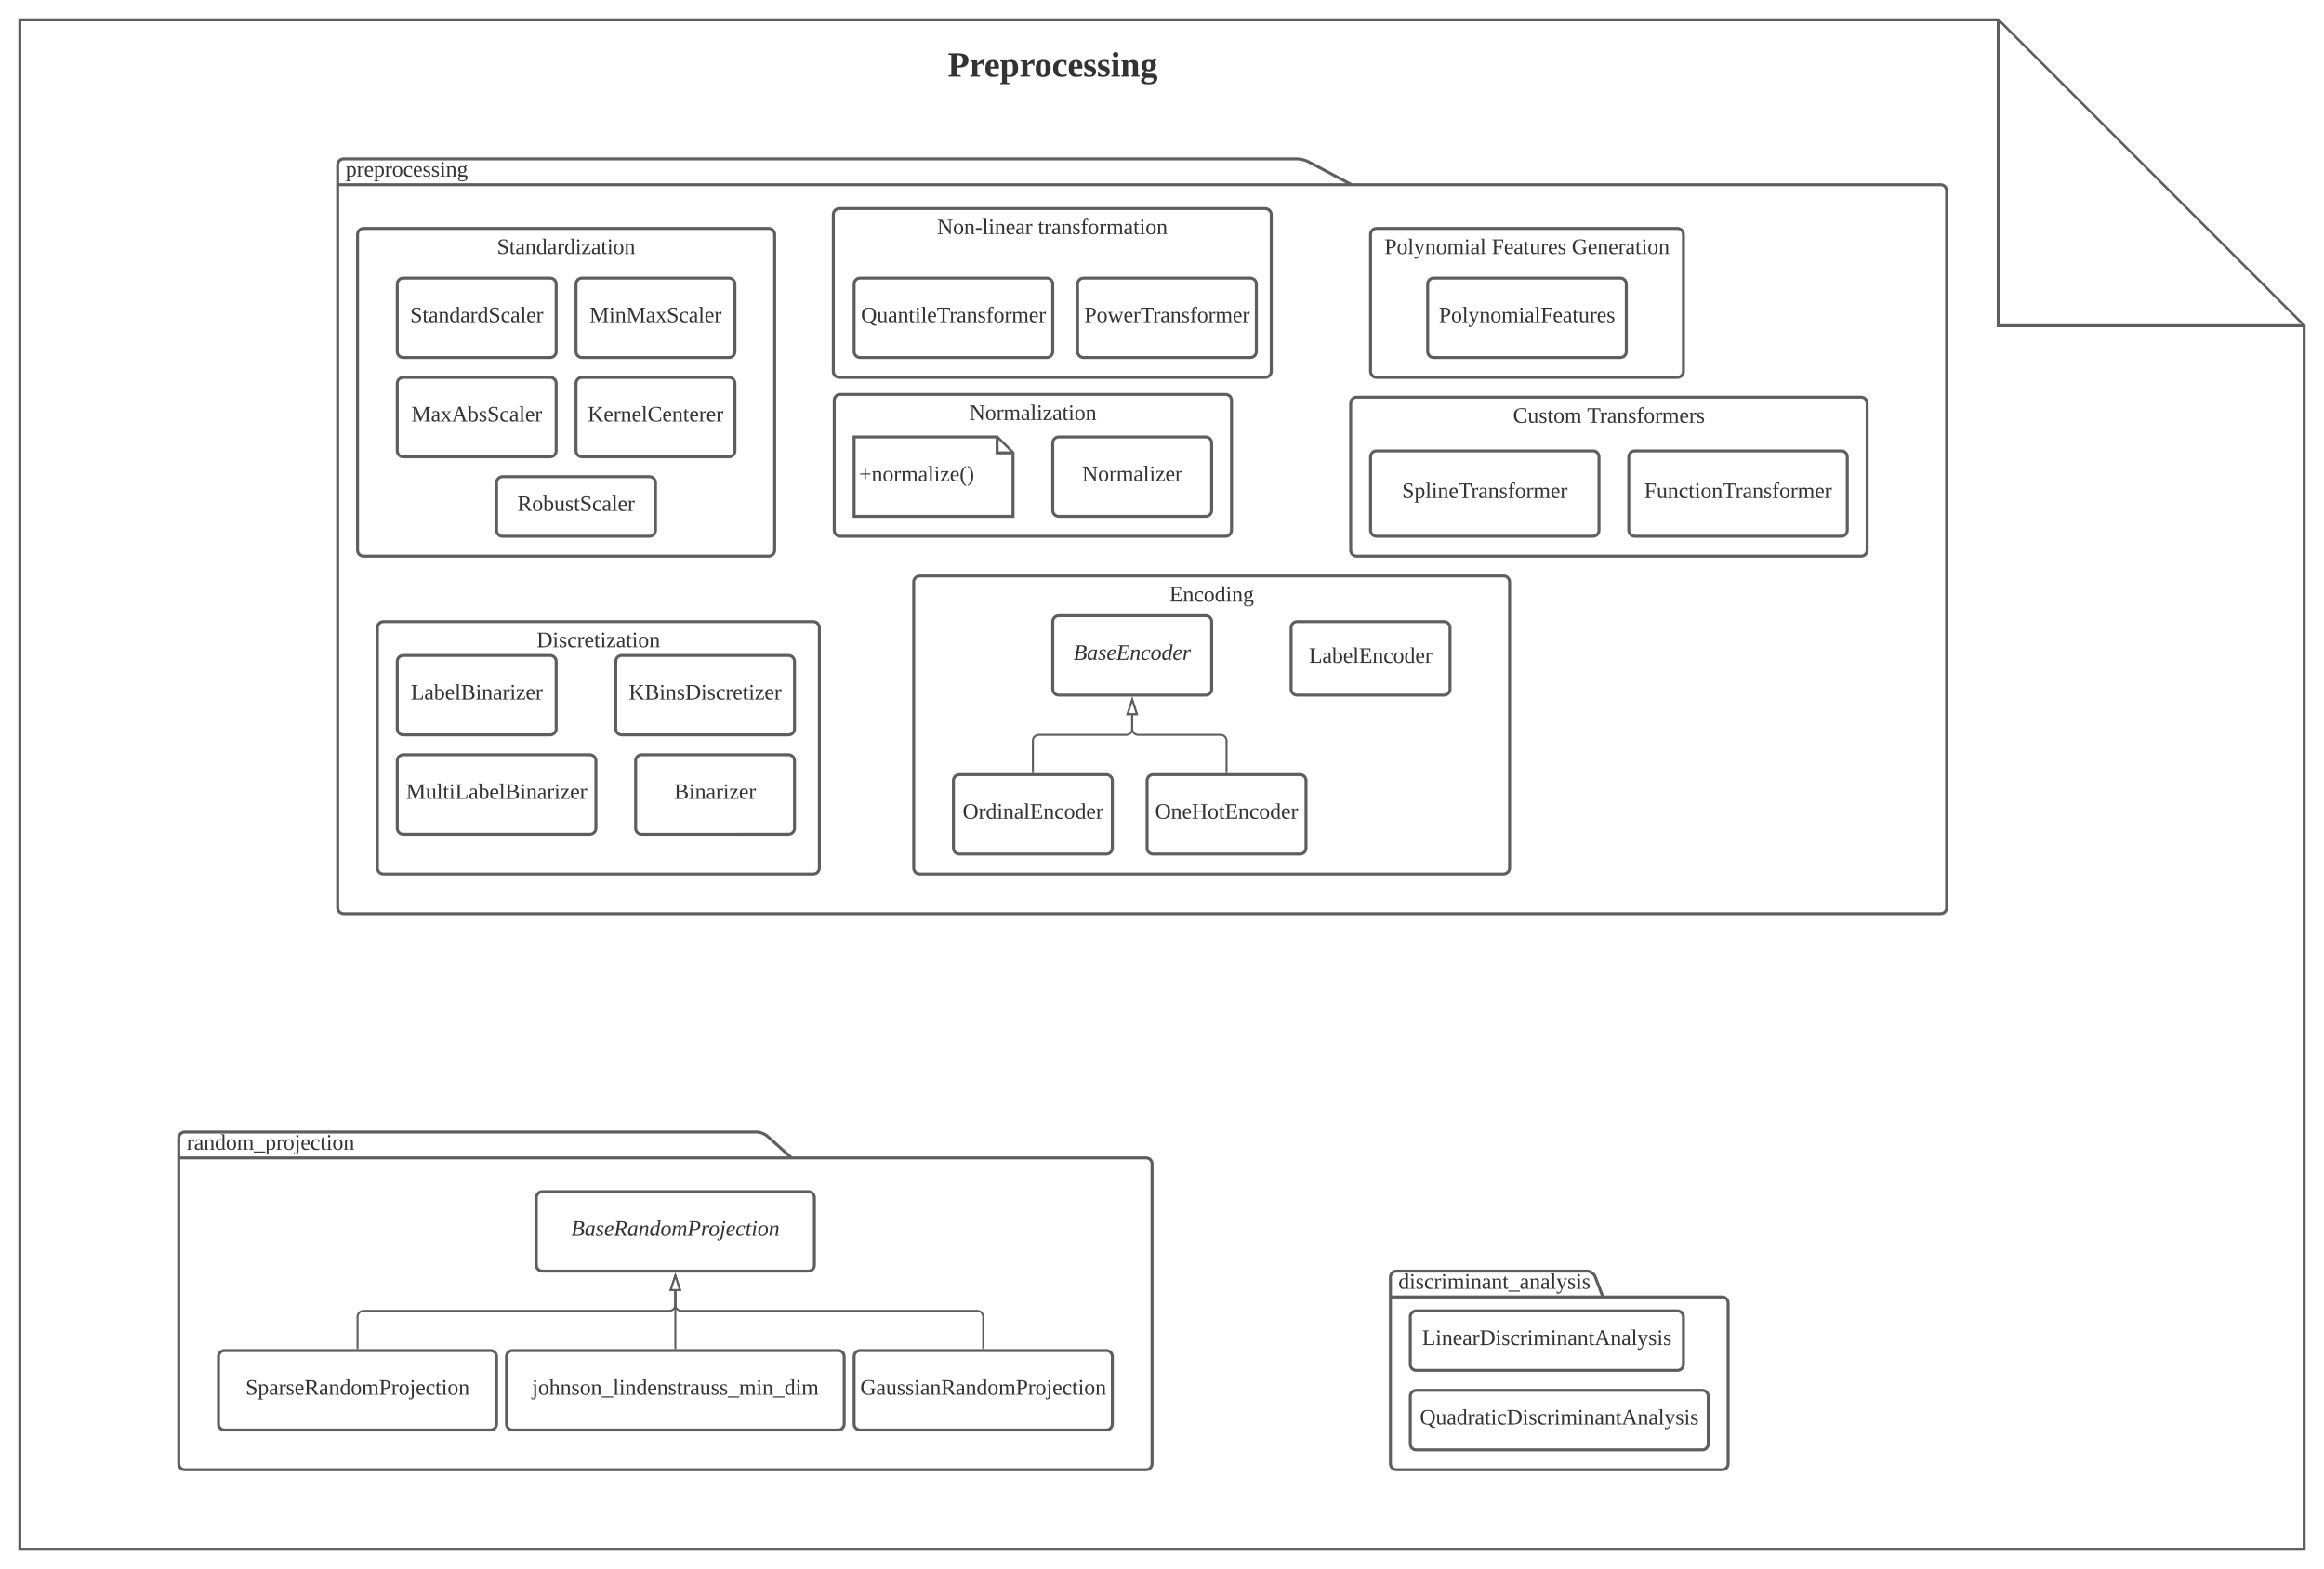<svg xmlns="http://www.w3.org/2000/svg" xmlns:xlink="http://www.w3.org/1999/xlink" xmlns:lucid="lucid" width="2340" height="1580"><g transform="translate(520 680)" lucid:page-tab-id="0_0"><path d="M-1806.87-1258.83h3677.74v2581.66h-3677.74z" fill="#fff"/><path d="M-500-660h1992l308 308V880H-500z" stroke="#5e5e5e" stroke-width="3" fill="#fff"/><path d="M1492-658.57V-352h306.57M841-494h593c3.3 0 6 2.7 6 6v722c0 3.3-2.7 6-6 6H-174c-3.3 0-6-2.7-6-6v-748c0-3.3 2.7-6 6-6h960c3.3 0 8.37 1.26 11.3 2.8zm-1021 0H841" stroke="#5e5e5e" stroke-width="3" fill="#fff"/><use xlink:href="#a" transform="matrix(1,0,0,1,-172,-520) translate(0 17.778)"/><path d="M420-634c0-3.3 2.7-6 6-6h228c3.3 0 6 2.7 6 6v48c0 3.3-2.7 6-6 6H426c-3.3 0-6-2.7-6-6z" fill="none"/><use xlink:href="#b" transform="matrix(1,0,0,1,420,-640) translate(14.321 37.111)"/><path d="M540-54c0-3.3 2.7-6 6-6h148c3.3 0 6 2.7 6 6v68c0 3.3-2.7 6-6 6H546c-3.3 0-6-2.7-6-6z" stroke="#5e5e5e" stroke-width="3" fill="#fff"/><use xlink:href="#c" transform="matrix(1,0,0,1,548,-52) translate(12.895 36.444)"/><path d="M440 106c0-3.3 2.7-6 6-6h148c3.3 0 6 2.7 6 6v68c0 3.3-2.7 6-6 6H446c-3.3 0-6-2.7-6-6z" stroke="#5e5e5e" stroke-width="3" fill="#fff"/><use xlink:href="#d" transform="matrix(1,0,0,1,448,108) translate(1.228 36.444)"/><path d="M635 106c0-3.3 2.7-6 6-6h148c3.3 0 6 2.7 6 6v68c0 3.3-2.7 6-6 6H641c-3.3 0-6-2.7-6-6z" stroke="#5e5e5e" stroke-width="3" fill="#fff"/><use xlink:href="#e" transform="matrix(1,0,0,1,643,108) translate(-0.006 36.444)"/><path d="M520 97.5V66c0-3.3 2.7-6 6-6h88c3.3 0 6-2.7 6-6V40" stroke="#5e5e5e" stroke-width="2" fill="none"/><path d="M521 98.5h-2v-1.03h2z" fill="#5e5e5e"/><path d="M620 24.74L624.64 39h-9.28z" stroke="#5e5e5e" stroke-width="2" fill="#fff"/><path d="M1120-220c0-3.3 2.7-6 6-6h208c3.3 0 6 2.7 6 6v74c0 3.3-2.7 6-6 6h-208c-3.3 0-6-2.7-6-6z" stroke="#5e5e5e" stroke-width="3" fill="#fff"/><use xlink:href="#f" transform="matrix(1,0,0,1,1128,-218) translate(7.586 39.444)"/><path d="M-120-394c0-3.3 2.7-6 6-6H34c3.3 0 6 2.7 6 6v68c0 3.3-2.7 6-6 6h-148c-3.3 0-6-2.7-6-6z" stroke="#5e5e5e" stroke-width="3" fill="#fff"/><use xlink:href="#g" transform="matrix(1,0,0,1,-112,-392) translate(4.932 36.444)"/><path d="M-120-14c0-3.3 2.7-6 6-6H34c3.3 0 6 2.7 6 6v68c0 3.3-2.7 6-6 6h-148c-3.3 0-6-2.7-6-6z" stroke="#5e5e5e" stroke-width="3" fill="#fff"/><use xlink:href="#h" transform="matrix(1,0,0,1,-112,-12) translate(5.58 36.444)"/><path d="M-120-294c0-3.3 2.7-6 6-6H34c3.3 0 6 2.7 6 6v68c0 3.3-2.7 6-6 6h-148c-3.3 0-6-2.7-6-6z" stroke="#5e5e5e" stroke-width="3" fill="#fff"/><use xlink:href="#i" transform="matrix(1,0,0,1,-112,-292) translate(6.136 36.444)"/><path d="M917.5-394c0-3.3 2.7-6 6-6h188c3.3 0 6 2.7 6 6v68c0 3.3-2.7 6-6 6h-188c-3.3 0-6-2.7-6-6z" stroke="#5e5e5e" stroke-width="3" fill="#fff"/><use xlink:href="#j" transform="matrix(1,0,0,1,925.5,-392) translate(3.265 36.444)"/><path d="M120 86c0-3.3 2.7-6 6-6h148c3.3 0 6 2.7 6 6v68c0 3.3-2.7 6-6 6H126c-3.3 0-6-2.7-6-6z" stroke="#5e5e5e" stroke-width="3" fill="#fff"/><use xlink:href="#k" transform="matrix(1,0,0,1,128,88) translate(30.796 36.444)"/><path d="M340-394c0-3.3 2.7-6 6-6h188c3.3 0 6 2.7 6 6v68c0 3.3-2.7 6-6 6H346c-3.3 0-6-2.7-6-6z" stroke="#5e5e5e" stroke-width="3" fill="#fff"/><use xlink:href="#l" transform="matrix(1,0,0,1,348,-392) translate(-1.117 36.444)"/><path d="M565-394c0-3.3 2.7-6 6-6h168c3.3 0 6 2.7 6 6v68c0 3.3-2.7 6-6 6H571c-3.3 0-6-2.7-6-6z" stroke="#5e5e5e" stroke-width="3" fill="#fff"/><use xlink:href="#m" transform="matrix(1,0,0,1,573,-392) translate(-1.241 36.444)"/><path d="M60-294c0-3.3 2.7-6 6-6h148c3.3 0 6 2.7 6 6v68c0 3.3-2.7 6-6 6H66c-3.3 0-6-2.7-6-6z" stroke="#5e5e5e" stroke-width="3" fill="#fff"/><use xlink:href="#n" transform="matrix(1,0,0,1,68,-292) translate(3.759 36.444)"/><path d="M540-234c0-3.3 2.7-6 6-6h148c3.3 0 6 2.7 6 6v68c0 3.3-2.7 6-6 6H546c-3.3 0-6-2.7-6-6z" stroke="#5e5e5e" stroke-width="3" fill="#fff"/><use xlink:href="#o" transform="matrix(1,0,0,1,548,-232) translate(21.568 36.444)"/><path d="M-20-194c0-3.3 2.7-6 6-6h148c3.3 0 6 2.7 6 6v48c0 3.3-2.7 6-6 6H-14c-3.3 0-6-2.7-6-6z" stroke="#5e5e5e" stroke-width="3" fill="#fff"/><use xlink:href="#p" transform="matrix(1,0,0,1,-12,-192) translate(12.864 26.444)"/><path d="M-120 86c0-3.3 2.7-6 6-6H74c3.3 0 6 2.7 6 6v68c0 3.3-2.7 6-6 6h-188c-3.3 0-6-2.7-6-6z" stroke="#5e5e5e" stroke-width="3" fill="#fff"/><use xlink:href="#q" transform="matrix(1,0,0,1,-112,88) translate(0.889 36.444)"/><path d="M780-48c0-3.3 2.7-6 6-6h148c3.3 0 6 2.7 6 6v62c0 3.3-2.7 6-6 6H786c-3.3 0-6-2.7-6-6z" stroke="#5e5e5e" stroke-width="3" fill="#fff"/><use xlink:href="#r" transform="matrix(1,0,0,1,788,-46) translate(9.87 33.444)"/><path d="M60-394c0-3.3 2.7-6 6-6h148c3.3 0 6 2.7 6 6v68c0 3.3-2.7 6-6 6H66c-3.3 0-6-2.7-6-6z" stroke="#5e5e5e" stroke-width="3" fill="#fff"/><use xlink:href="#s" transform="matrix(1,0,0,1,68,-392) translate(5.488 36.444)"/><path d="M100-14c0-3.3 2.7-6 6-6h168c3.3 0 6 2.7 6 6v68c0 3.3-2.7 6-6 6H106c-3.3 0-6-2.7-6-6z" stroke="#5e5e5e" stroke-width="3" fill="#fff"/><use xlink:href="#t" transform="matrix(1,0,0,1,108,-12) translate(5.086 36.444)"/><path d="M860-220c0-3.3 2.7-6 6-6h218c3.3 0 6 2.7 6 6v74c0 3.3-2.7 6-6 6H866c-3.3 0-6-2.7-6-6z" stroke="#5e5e5e" stroke-width="3" fill="#fff"/><use xlink:href="#u" transform="matrix(1,0,0,1,868,-218) translate(23.698 39.444)"/><path d="M340-240h144l16 16v64H340z" stroke="#5e5e5e" stroke-width="3" fill="#fff"/><path d="M484-238.57V-224h14.57" stroke="#5e5e5e" stroke-width="3" fill="#fff"/><use xlink:href="#v" transform="matrix(1,0,0,1,345,-235) translate(0 39.653)"/><path d="M715 97.5V66c0-3.3-2.7-6-6-6h-83c-3.3 0-6-2.7-6-6V40" stroke="#5e5e5e" stroke-width="2" fill="none"/><path d="M716 98.5h-2v-1.03h2z" fill="#5e5e5e"/><path d="M620 24.74L624.64 39h-9.28z" stroke="#5e5e5e" stroke-width="2" fill="#fff"/><path d="M277 486h357c3.3 0 6 2.7 6 6v302c0 3.3-2.7 6-6 6h-968c-3.3 0-6-2.7-6-6V466c0-3.3 2.7-6 6-6h576c3.3 0 8 1.8 10.47 4zm-617 0h617" stroke="#5e5e5e" stroke-width="3" fill="#fff"/><use xlink:href="#w" transform="matrix(1,0,0,1,-332,460) translate(0 17.778)"/><path d="M340 686c0-3.3 2.7-6 6-6h248c3.3 0 6 2.7 6 6v68c0 3.3-2.7 6-6 6H346c-3.3 0-6-2.7-6-6z" stroke="#5e5e5e" stroke-width="3" fill="#fff"/><use xlink:href="#x" transform="matrix(1,0,0,1,348,688) translate(-1.858 36.444)"/><path d="M-300 686c0-3.3 2.7-6 6-6h268c3.3 0 6 2.7 6 6v68c0 3.3-2.7 6-6 6h-268c-3.3 0-6-2.7-6-6z" stroke="#5e5e5e" stroke-width="3" fill="#fff"/><use xlink:href="#y" transform="matrix(1,0,0,1,-292,688) translate(19.253 36.444)"/><path d="M-10 686c0-3.3 2.7-6 6-6h328c3.3 0 6 2.7 6 6v68c0 3.3-2.7 6-6 6H-4c-3.3 0-6-2.7-6-6z" stroke="#5e5e5e" stroke-width="3" fill="#fff"/><use xlink:href="#z" transform="matrix(1,0,0,1,-2,688) translate(17.648 36.444)"/><path d="M20 526c0-3.3 2.7-6 6-6h268c3.3 0 6 2.7 6 6v68c0 3.3-2.7 6-6 6H26c-3.3 0-6-2.7-6-6z" stroke="#5e5e5e" stroke-width="3" fill="#fff"/><use xlink:href="#A" transform="matrix(1,0,0,1,28,528) translate(27.062 36.444)"/><path d="M-160 677.5V646c0-3.3 2.7-6 6-6h308c3.3 0 6-2.7 6-6v-14" stroke="#5e5e5e" stroke-width="2" fill="none"/><path d="M-159 678.5h-2v-1.03h2z" fill="#5e5e5e"/><path d="M160 604.74l4.64 14.26h-9.28z" stroke="#5e5e5e" stroke-width="2" fill="#fff"/><path d="M160 677.5V620" stroke="#5e5e5e" stroke-width="2" fill="none"/><path d="M161 678.5h-2v-1.03h2z" fill="#5e5e5e"/><path d="M160 604.74l4.64 14.26h-9.28z" stroke="#5e5e5e" stroke-width="2" fill="#fff"/><path d="M470 677.5V646c0-3.3-2.7-6-6-6H166c-3.3 0-6-2.7-6-6v-14" stroke="#5e5e5e" stroke-width="2" fill="none"/><path d="M471 678.5h-2v-1.03h2z" fill="#5e5e5e"/><path d="M160 604.74l4.64 14.26h-9.28z" stroke="#5e5e5e" stroke-width="2" fill="#fff"/><path d="M1094 626h120c3.3 0 6 2.7 6 6v162c0 3.3-2.7 6-6 6H886c-3.3 0-6-2.7-6-6V606c0-3.3 2.7-6 6-6h192c3.3 0 6.96 2.5 8.15 5.6zm-214 0h214" stroke="#5e5e5e" stroke-width="3" fill="#fff"/><use xlink:href="#B" transform="matrix(1,0,0,1,888,600) translate(0 17.778)"/><path d="M900 646c0-3.3 2.7-6 6-6h263c3.3 0 6 2.7 6 6v48c0 3.3-2.7 6-6 6H906c-3.3 0-6-2.7-6-6z" stroke="#5e5e5e" stroke-width="3" fill="#fff"/><use xlink:href="#C" transform="matrix(1,0,0,1,908,648) translate(3.883 26.444)"/><path d="M900 726c0-3.3 2.7-6 6-6h288c3.3 0 6 2.7 6 6v48c0 3.3-2.7 6-6 6H906c-3.3 0-6-2.7-6-6z" stroke="#5e5e5e" stroke-width="3" fill="#fff"/><use xlink:href="#D" transform="matrix(1,0,0,1,908,728) translate(1.599 26.444)"/><path d="M-160-444c0-3.3 2.7-6 6-6h408c3.3 0 6 2.7 6 6v318c0 3.3-2.7 6-6 6h-408c-3.3 0-6-2.7-6-6z" stroke="#5e5e5e" stroke-width="3" fill-opacity="0"/><use xlink:href="#E" transform="matrix(1,0,0,1,-152,-442) translate(132.401 17.778)"/><path d="M-140-48c0-3.3 2.7-6 6-6h433c3.3 0 6 2.7 6 6v242c0 3.3-2.7 6-6 6h-433c-3.3 0-6-2.7-6-6z" stroke="#5e5e5e" stroke-width="3" fill-opacity="0"/><use xlink:href="#F" transform="matrix(1,0,0,1,-132,-46) translate(152.34 17.778)"/><path d="M319.05-464c0-3.3 2.68-6 6-6H754c3.3 0 6 2.7 6 6v158c0 3.3-2.7 6-6 6H325.05c-3.32 0-6-2.7-6-6z" stroke="#5e5e5e" stroke-width="3" fill-opacity="0"/><use xlink:href="#G" transform="matrix(1,0,0,1,327.049,-462) translate(96.451 17.778)"/><use xlink:href="#H" transform="matrix(1,0,0,1,327.049,-462) translate(197.994 17.778)"/><path d="M320-276.85c0-3.3 2.7-6 6-6h388c3.3 0 6 2.7 6 6V-146c0 3.3-2.7 6-6 6H326c-3.3 0-6-2.7-6-6z" stroke="#5e5e5e" stroke-width="3" fill-opacity="0"/><use xlink:href="#I" transform="matrix(1,0,0,1,328,-274.846) translate(127.957 17.778)"/><path d="M860-444c0-3.3 2.7-6 6-6h303c3.3 0 6 2.7 6 6v138c0 3.3-2.7 6-6 6H866c-3.3 0-6-2.7-6-6z" stroke="#5e5e5e" stroke-width="3" fill-opacity="0"/><use xlink:href="#J" transform="matrix(1,0,0,1,868,-442) translate(5.981 17.778)"/><use xlink:href="#K" transform="matrix(1,0,0,1,868,-442) translate(113.944 17.778)"/><use xlink:href="#L" transform="matrix(1,0,0,1,868,-442) translate(194.562 17.778)"/><path d="M840-274c0-3.3 2.7-6 6-6h508c3.3 0 6 2.7 6 6v148c0 3.3-2.7 6-6 6H846c-3.3 0-6-2.7-6-6z" stroke="#5e5e5e" stroke-width="3" fill-opacity="0"/><use xlink:href="#M" transform="matrix(1,0,0,1,848,-272) translate(155.395 17.778)"/><use xlink:href="#N" transform="matrix(1,0,0,1,848,-272) translate(230.086 17.778)"/><path d="M400-94c0-3.3 2.7-6 6-6h588c3.3 0 6 2.7 6 6v288c0 3.3-2.7 6-6 6H406c-3.3 0-6-2.7-6-6z" stroke="#5e5e5e" stroke-width="3" fill-opacity="0"/><g><use xlink:href="#O" transform="matrix(1,0,0,1,408,-92) translate(249.469 17.778)"/></g><defs><path fill="#333" d="M166-85c3 67-44 102-111 85l1 64 29 4v9H6v-9l21-4v-217c-7-3-22 1-19-12h46l1 9c11-8 26-14 45-14 47 2 64 36 66 85zM56-13c53 14 83-14 78-72 7-53-33-79-78-60v132" id="P"/><path fill="#333" d="M57-145c16-10 35-24 60-25v45c-19 1-8-30-40-17l-20 6v124l29 4v8H7v-8l21-4v-141c-8-3-24 2-21-12h48" id="Q"/><path fill="#333" d="M84-170c49 0 66 33 63 87H46c-8 60 38 80 95 63v10C128-2 108 4 88 4 34 4 14-29 14-84c-1-54 22-86 70-86zm33 73c12-57-57-82-69-24-1 7-2 15-2 24h71" id="R"/><path fill="#333" d="M90-170c52 0 76 32 76 87 0 54-24 87-77 87-51 0-75-34-75-87 0-54 24-87 76-87zM89-10c39 0 46-35 46-73 0-39-7-73-46-73-39 1-44 34-44 73s6 72 44 73" id="S"/><path fill="#333" d="M45-84c0 64 52 80 104 63 1 25-30 25-55 25-56 0-80-32-80-88 0-76 62-98 131-80v46h-10c-5-15-4-31-23-35-47-10-67 21-67 69" id="T"/><path fill="#333" d="M41-130c7 48 86 23 86 84 0 56-69 57-112 41v-40c20 0 9 29 31 31 35 19 77-26 41-50-27-18-72-13-72-59 0-50 58-52 100-41v36c-19 1-8-25-28-25-21-7-50-1-46 23" id="U"/><path fill="#333" d="M47-200c-23 0-25-39 0-38 13 0 18 7 20 19-1 11-8 19-20 19zM65-12l28 4v8H8v-8l28-4v-141l-24-4v-8h53v153" id="V"/><path fill="#333" d="M125-118c4-37-41-34-68-26v132l23 4v8H8C5-13 21-9 28-12v-141c-7-3-23 1-20-12h47l2 13c31-23 98-29 98 31v109c7 3 23-1 20 12h-72v-8l22-4v-106" id="W"/><path fill="#333" d="M141-152c28 39 5 97-54 97-9 0-20-2-27-3L49-35c29 22 130-14 124 52-4 45-38 57-88 61C21 83-8 26 45-2 33-6 22-15 21-31l28-31c-19-9-28-26-28-51-2-51 53-65 100-52l38-20 7 8zM85 64c35 0 61-11 61-42 0-35-57-17-89-21-9 8-16 19-17 34 0 25 19 29 45 29zM52-113c1 26 7 46 35 44 28-1 34-16 35-44 0-26-6-43-34-43s-36 17-36 43" id="X"/><g id="a"><use transform="matrix(0.062,0,0,0.062,0,0)" xlink:href="#P"/><use transform="matrix(0.062,0,0,0.062,11.111,0)" xlink:href="#Q"/><use transform="matrix(0.062,0,0,0.062,18.457,0)" xlink:href="#R"/><use transform="matrix(0.062,0,0,0.062,28.272,0)" xlink:href="#P"/><use transform="matrix(0.062,0,0,0.062,39.383,0)" xlink:href="#Q"/><use transform="matrix(0.062,0,0,0.062,46.728,0)" xlink:href="#S"/><use transform="matrix(0.062,0,0,0.062,57.84,0)" xlink:href="#T"/><use transform="matrix(0.062,0,0,0.062,67.654,0)" xlink:href="#R"/><use transform="matrix(0.062,0,0,0.062,77.469,0)" xlink:href="#U"/><use transform="matrix(0.062,0,0,0.062,86.111,0)" xlink:href="#U"/><use transform="matrix(0.062,0,0,0.062,94.753,0)" xlink:href="#V"/><use transform="matrix(0.062,0,0,0.062,100.926,0)" xlink:href="#W"/><use transform="matrix(0.062,0,0,0.062,112.037,0)" xlink:href="#X"/></g><path fill="#333" d="M92-112c43 4 61-13 61-54s-18-54-61-50v104zm118-54c0 63-50 78-118 74v74l39 5V0H8v-13l28-5v-200l-30-5v-13c88 3 205-20 204 70" id="Y"/><path fill="#333" d="M132-132c-21 0-37 9-50 16v100l26 4V0H10v-12l21-4v-133l-21-5v-11h69l2 34c17-18 35-41 71-40v61c-17 3-14-14-20-22" id="Z"/><path fill="#333" d="M12-83c0-55 22-85 75-86 52-1 66 33 63 88H64c-1 37 6 64 44 63 14 0 28-4 39-6 3 28-28 25-55 27-57 4-80-31-80-86zm90-17c2-26 0-63-27-48-10 9-11 28-11 48h38" id="aa"/><path fill="#333" d="M186-86c2 69-46 103-114 85l1 62 25 4v12H5V65l18-4v-210l-18-5v-11h67v8c12-8 26-13 46-13 49 2 67 30 68 84zm-83 71c28 0 31-33 31-69 0-34-2-66-30-66-12 0-23 3-31 7v124c9 2 20 4 30 4" id="ab"/><path fill="#333" d="M90-170c54-1 76 32 76 87 1 56-23 87-77 87-53 0-75-32-75-87s23-86 76-87zM89-14c28-2 26-38 26-69s3-69-26-69c-27 0-24 39-24 69s-3 66 24 69" id="ac"/><path fill="#333" d="M109-18c15 0 31-2 42-6v14c-11 9-31 13-51 13-59 0-86-28-88-86-3-75 66-101 135-80v48h-13c-3-20-7-40-34-37-51 7-55 138 9 134" id="ad"/><path fill="#333" d="M102-142c-14-17-68-15-54 18 24 26 83 17 83 72 0 62-72 62-120 47v-45h12c4 23 16 37 43 37 35 0 39-37 9-46-31-9-65-19-64-61 0-52 59-55 108-45v43h-11" id="ae"/><path fill="#333" d="M77-16l18 4V0H8v-12l18-4v-133l-17-5v-11h68v149zM51-196c-16 0-27-10-27-27s10-27 27-27 27 11 27 27c0 17-10 27-27 27" id="af"/><path fill="#333" d="M127-114c3-31-26-38-50-25v123l15 4V0H10v-12l16-4v-133l-16-5v-11h64l2 14c31-23 102-32 102 30v105l17 4V0h-82v-12l14-4v-98" id="ag"/><path fill="#333" d="M9 41c2-18 18-26 32-33C29 1 16-9 16-28l29-33c-21-9-31-25-31-51-2-56 61-65 111-53l39-20c13 12-9 24-14 36 35 54-17 114-90 92-17 34 27 28 56 28 36-1 61 12 60 46-2 46-39 62-91 62-38 0-71-6-76-38zm35-3c6 35 97 29 94-9-2-28-50-14-78-17-8 7-15 14-16 26zm20-150c0 22 4 40 23 40 20 0 24-17 24-40 0-24-4-40-24-40-19 0-23 17-23 40" id="ah"/><g id="b"><use transform="matrix(0.099,0,0,0.099,0,0)" xlink:href="#Y"/><use transform="matrix(0.099,0,0,0.099,21.63,0)" xlink:href="#Z"/><use transform="matrix(0.099,0,0,0.099,36.642,0)" xlink:href="#aa"/><use transform="matrix(0.099,0,0,0.099,52.346,0)" xlink:href="#ab"/><use transform="matrix(0.099,0,0,0.099,72.099,0)" xlink:href="#Z"/><use transform="matrix(0.099,0,0,0.099,87.111,0)" xlink:href="#ac"/><use transform="matrix(0.099,0,0,0.099,104.889,0)" xlink:href="#ad"/><use transform="matrix(0.099,0,0,0.099,120.593,0)" xlink:href="#aa"/><use transform="matrix(0.099,0,0,0.099,136.296,0)" xlink:href="#ae"/><use transform="matrix(0.099,0,0,0.099,150.123,0)" xlink:href="#ae"/><use transform="matrix(0.099,0,0,0.099,163.951,0)" xlink:href="#af"/><use transform="matrix(0.099,0,0,0.099,173.827,0)" xlink:href="#ag"/><use transform="matrix(0.099,0,0,0.099,193.58,0)" xlink:href="#ah"/></g><path fill="#333" d="M175-184c0-38-38-37-76-36l-16 87c51 2 92 0 92-51zm-2 113c0-47-45-47-93-46L63-16c56 3 110 5 110-55zm37-1C212 20 96-1 3 0l2-9 23-5 37-208-29-4 1-10c70 5 175-20 175 50 0 39-26 55-59 61 34 3 56 17 57 53" id="ai"/><path fill="#333" d="M109-169c21-2 37 13 48 1h9L139-12l20 4-2 8h-50l5-27C96-11 82 4 58 4 25 4 10-20 11-55c2-65 34-107 98-114zM42-60c0 51 54 48 72 17l20-104c-53-30-92 31-92 87" id="aj"/><path fill="#333" d="M51-128c6 41 68 31 71 79C125 10 47 12 4-7l8-40h8c-2 25 10 37 34 37 22-1 41-8 39-32-4-43-70-30-70-79 0-52 62-56 106-42l-6 36h-9c2-21-12-29-31-29-19 1-35 9-32 28" id="ak"/><path fill="#333" d="M43-73c-15 62 59 70 91 41l5 7C122-11 100 4 70 4 31 4 11-19 11-58c0-67 42-123 113-109 16 3 26 15 28 33-8 46-58 56-109 61zm78-61c0-37-45-19-57 1-8 14-15 33-20 49 39-4 77-13 77-50" id="al"/><path fill="#333" d="M-2-9l30-5 37-208-29-4 1-10h177l-10 57h-12l2-38c-28-4-63-3-95-3l-17 92h64l10-28h12l-13 73h-11l-1-29H80L63-16l106-3 18-43h11L184 0H-4" id="am"/><path fill="#333" d="M65-132c14-36 103-60 96 5-4 40-13 77-19 115l23 4-1 8h-53l22-131c-12-41-64 1-72 20L42 0H13l27-153c-7-4-24 0-20-12h49" id="an"/><path fill="#333" d="M78-15c22 0 39-8 53-17l5 7C120-11 99 4 70 4 31 4 12-20 11-58c-2-82 68-132 145-102l-8 46h-10c1-26-4-45-32-42-45 4-64 47-64 96 0 26 8 46 36 45" id="ao"/><path fill="#333" d="M103-156c-44 0-59 47-61 96 0 29 9 49 35 49 45 0 62-48 62-96 0-29-11-49-36-49zm66 56C168-39 135 4 75 4 34 4 10-23 11-66c1-61 34-104 94-104 41 0 65 27 64 70" id="ap"/><path fill="#333" d="M11-56c0-73 50-126 127-109l12-73-27-4 1-8h57L139-12l20 4-2 8h-50l5-27C96-11 82 4 58 4 25 4 11-21 11-56zm31-4c0 51 51 49 72 17l20-104c-54-29-92 30-92 87" id="aq"/><path fill="#333" d="M65-128c17-22 38-47 76-40l-8 43c-13 1-9-15-14-22-28 2-42 22-56 39L44 0H15l26-153-20-4 1-8h49" id="ar"/><g id="c"><use transform="matrix(0.062,0,0,0.062,0,0)" xlink:href="#ai"/><use transform="matrix(0.062,0,0,0.062,13.519,0)" xlink:href="#aj"/><use transform="matrix(0.062,0,0,0.062,24.63,0)" xlink:href="#ak"/><use transform="matrix(0.062,0,0,0.062,33.272,0)" xlink:href="#al"/><use transform="matrix(0.062,0,0,0.062,43.086,0)" xlink:href="#am"/><use transform="matrix(0.062,0,0,0.062,56.605,0)" xlink:href="#an"/><use transform="matrix(0.062,0,0,0.062,67.716,0)" xlink:href="#ao"/><use transform="matrix(0.062,0,0,0.062,77.531,0)" xlink:href="#ap"/><use transform="matrix(0.062,0,0,0.062,88.642,0)" xlink:href="#aq"/><use transform="matrix(0.062,0,0,0.062,99.753,0)" xlink:href="#al"/><use transform="matrix(0.062,0,0,0.062,109.568,0)" xlink:href="#ar"/></g><path fill="#333" d="M130-224c-62 0-78 43-78 106 0 64 16 108 78 108s78-45 78-108-16-106-78-106zm0 228C53 4 15-39 15-118c-1-80 37-120 115-120s115 42 115 120C245-39 207 4 130 4" id="as"/><path fill="#333" d="M13-81c0-71 46-101 114-85l-1-72-28-4v-8h57v238c8 3 24-2 21 12h-47l-2-12C80 23 13-1 13-81zm77-74c-37 1-44 33-45 74 0 38 9 66 45 66 14 0 27-3 36-7v-130c-10-1-24-3-36-3" id="at"/><path fill="#333" d="M32-163c41-10 102-14 102 39v112c8 3 24-2 21 12h-45l-4-17C83 13 3 13 13-46c-2-50 45-50 92-51 4-36-5-70-42-56-6 2-12 4-16 6-4 7 0 23-15 20v-36zM42-47c0 41 41 33 63 22v-59c-34 1-63-1-63 37" id="au"/><path fill="#333" d="M65-12l28 4v8H7v-8l28-4v-226l-28-4v-8h58v238" id="av"/><path fill="#333" d="M10-9l31-5v-208l-31-4v-10h177v57h-11l-6-38c-28-4-63-3-95-3v92h63l6-28h11v73h-11l-6-29H75v96l105-3 10-43h12l-3 62H10v-9" id="aw"/><g id="d"><use transform="matrix(0.062,0,0,0.062,0,0)" xlink:href="#as"/><use transform="matrix(0.062,0,0,0.062,15.988,0)" xlink:href="#Q"/><use transform="matrix(0.062,0,0,0.062,23.333,0)" xlink:href="#at"/><use transform="matrix(0.062,0,0,0.062,34.444,0)" xlink:href="#V"/><use transform="matrix(0.062,0,0,0.062,40.617,0)" xlink:href="#W"/><use transform="matrix(0.062,0,0,0.062,51.728,0)" xlink:href="#au"/><use transform="matrix(0.062,0,0,0.062,61.543,0)" xlink:href="#av"/><use transform="matrix(0.062,0,0,0.062,67.716,0)" xlink:href="#aw"/><use transform="matrix(0.062,0,0,0.062,81.235,0)" xlink:href="#W"/><use transform="matrix(0.062,0,0,0.062,92.346,0)" xlink:href="#T"/><use transform="matrix(0.062,0,0,0.062,102.16,0)" xlink:href="#S"/><use transform="matrix(0.062,0,0,0.062,113.272,0)" xlink:href="#at"/><use transform="matrix(0.062,0,0,0.062,124.383,0)" xlink:href="#R"/><use transform="matrix(0.062,0,0,0.062,134.198,0)" xlink:href="#Q"/></g><path fill="#333" d="M10 0v-9l31-5v-208l-31-4v-10h95v10l-30 4v93h110v-93l-30-4v-10h94v10l-30 4v208l30 5v9h-94v-9l30-5v-99H75v99l30 5v9H10" id="ax"/><path fill="#333" d="M54-38c-1 25 24 26 44 20v12C71 10 25 9 25-35v-115H4c-2-14 14-10 21-15l18-38h11v38h38v15H54v112" id="ay"/><g id="e"><use transform="matrix(0.062,0,0,0.062,0,0)" xlink:href="#as"/><use transform="matrix(0.062,0,0,0.062,15.988,0)" xlink:href="#W"/><use transform="matrix(0.062,0,0,0.062,27.099,0)" xlink:href="#R"/><use transform="matrix(0.062,0,0,0.062,36.914,0)" xlink:href="#ax"/><use transform="matrix(0.062,0,0,0.062,52.901,0)" xlink:href="#S"/><use transform="matrix(0.062,0,0,0.062,64.012,0)" xlink:href="#ay"/><use transform="matrix(0.062,0,0,0.062,70.185,0)" xlink:href="#aw"/><use transform="matrix(0.062,0,0,0.062,83.704,0)" xlink:href="#W"/><use transform="matrix(0.062,0,0,0.062,94.815,0)" xlink:href="#T"/><use transform="matrix(0.062,0,0,0.062,104.63,0)" xlink:href="#S"/><use transform="matrix(0.062,0,0,0.062,115.741,0)" xlink:href="#at"/><use transform="matrix(0.062,0,0,0.062,126.852,0)" xlink:href="#R"/><use transform="matrix(0.062,0,0,0.062,136.667,0)" xlink:href="#Q"/></g><path fill="#333" d="M75-106v92l39 5v9H13v-9l28-5v-208l-31-4v-10h177v57h-11l-6-38c-28-4-63-3-95-3v98h69l5-28h11v73h-11l-5-29H75" id="az"/><path fill="#333" d="M124-13C89 8 26 15 26-45v-108c-8-3-24 2-21-12h50v118c-3 37 42 32 69 25v-131l-25-4v-8h54v153c8 3 24-2 21 12h-48" id="aA"/><path fill="#333" d="M55 0v-9l38-5v-207c-22 1-53 0-70 4l-5 37H7v-56h207v56h-12l-5-37-70-3v206l37 5v9H55" id="aB"/><path fill="#333" d="M103-236c-39-15-35 32-34 71h44v15H69v136l35 6v8H15v-8l25-6v-136H11v-9l29-7c-6-59 23-100 80-84v36c-15 2-12-14-17-22" id="aC"/><path fill="#333" d="M126-118c4-37-42-32-68-25v131l24 4v8H8C5-13 21-9 28-12v-141c-7-3-23 1-20-12h48l1 13c22-15 77-30 92 2 32-22 104-36 104 29v109c8 3 24-2 21 12h-75v-8l25-4v-106c3-39-45-31-72-24 7 37 1 88 3 130l25 4v8h-78v-8l24-4v-106" id="aD"/><g id="f"><use transform="matrix(0.062,0,0,0.062,0,0)" xlink:href="#az"/><use transform="matrix(0.062,0,0,0.062,12.346,0)" xlink:href="#aA"/><use transform="matrix(0.062,0,0,0.062,23.457,0)" xlink:href="#W"/><use transform="matrix(0.062,0,0,0.062,34.568,0)" xlink:href="#T"/><use transform="matrix(0.062,0,0,0.062,44.383,0)" xlink:href="#ay"/><use transform="matrix(0.062,0,0,0.062,50.556,0)" xlink:href="#V"/><use transform="matrix(0.062,0,0,0.062,56.728,0)" xlink:href="#S"/><use transform="matrix(0.062,0,0,0.062,67.84,0)" xlink:href="#W"/><use transform="matrix(0.062,0,0,0.062,78.951,0)" xlink:href="#aB"/><use transform="matrix(0.062,0,0,0.062,91.667,0)" xlink:href="#Q"/><use transform="matrix(0.062,0,0,0.062,99.012,0)" xlink:href="#au"/><use transform="matrix(0.062,0,0,0.062,108.827,0)" xlink:href="#W"/><use transform="matrix(0.062,0,0,0.062,119.938,0)" xlink:href="#U"/><use transform="matrix(0.062,0,0,0.062,128.58,0)" xlink:href="#aC"/><use transform="matrix(0.062,0,0,0.062,135.926,0)" xlink:href="#S"/><use transform="matrix(0.062,0,0,0.062,147.037,0)" xlink:href="#Q"/><use transform="matrix(0.062,0,0,0.062,154.383,0)" xlink:href="#aD"/><use transform="matrix(0.062,0,0,0.062,171.667,0)" xlink:href="#R"/><use transform="matrix(0.062,0,0,0.062,181.481,0)" xlink:href="#Q"/></g><path fill="#333" d="M178-68c0 79-95 82-154 59v-54h12c1 35 22 52 60 52 50 0 69-58 33-82-39-24-105-21-105-85 0-67 86-66 142-53v49h-12l-6-29c-31-27-121-7-89 42 28 43 119 24 119 101" id="aE"/><g id="g"><use transform="matrix(0.062,0,0,0.062,0,0)" xlink:href="#aE"/><use transform="matrix(0.062,0,0,0.062,12.346,0)" xlink:href="#ay"/><use transform="matrix(0.062,0,0,0.062,18.519,0)" xlink:href="#au"/><use transform="matrix(0.062,0,0,0.062,28.333,0)" xlink:href="#W"/><use transform="matrix(0.062,0,0,0.062,39.444,0)" xlink:href="#at"/><use transform="matrix(0.062,0,0,0.062,50.556,0)" xlink:href="#au"/><use transform="matrix(0.062,0,0,0.062,60.37,0)" xlink:href="#Q"/><use transform="matrix(0.062,0,0,0.062,67.716,0)" xlink:href="#at"/><use transform="matrix(0.062,0,0,0.062,78.827,0)" xlink:href="#aE"/><use transform="matrix(0.062,0,0,0.062,91.173,0)" xlink:href="#T"/><use transform="matrix(0.062,0,0,0.062,100.988,0)" xlink:href="#au"/><use transform="matrix(0.062,0,0,0.062,110.802,0)" xlink:href="#av"/><use transform="matrix(0.062,0,0,0.062,116.975,0)" xlink:href="#R"/><use transform="matrix(0.062,0,0,0.062,126.79,0)" xlink:href="#Q"/></g><path fill="#333" d="M111-226l-36 4v207c33-1 73 2 101-4l11-49h11l-3 68H10v-9l31-5v-208l-31-4v-10h101v10" id="aF"/><path fill="#333" d="M53-14c58 12 82-15 82-73 0-52-35-77-82-58v131zM89 4C64 4 42-2 24-9v-229l-24-4v-8h53l-1 94c48-33 114-4 114 69 0 57-23 91-77 91" id="aG"/><path fill="#333" d="M75-131c50 2 93 3 93-48 0-46-48-41-93-41v89zm0 115c55 4 111 6 111-51 0-53-58-48-111-48v99zm148-52C223 24 102-3 10 0v-9l31-5v-208l-31-4v-10c77 6 193-24 194 56 0 33-20 48-48 54 36 5 67 20 67 58" id="aH"/><path fill="#333" d="M10 0v-8l90-143c-23 2-54-4-70 6-5 8 1 26-14 24v-44h122v8L47-14c29-2 65 3 86-8l9-35h8l-5 57H10" id="aI"/><g id="h"><use transform="matrix(0.062,0,0,0.062,0,0)" xlink:href="#aF"/><use transform="matrix(0.062,0,0,0.062,13.519,0)" xlink:href="#au"/><use transform="matrix(0.062,0,0,0.062,23.333,0)" xlink:href="#aG"/><use transform="matrix(0.062,0,0,0.062,34.444,0)" xlink:href="#R"/><use transform="matrix(0.062,0,0,0.062,44.259,0)" xlink:href="#av"/><use transform="matrix(0.062,0,0,0.062,50.432,0)" xlink:href="#aH"/><use transform="matrix(0.062,0,0,0.062,65.247,0)" xlink:href="#V"/><use transform="matrix(0.062,0,0,0.062,71.42,0)" xlink:href="#W"/><use transform="matrix(0.062,0,0,0.062,82.531,0)" xlink:href="#au"/><use transform="matrix(0.062,0,0,0.062,92.346,0)" xlink:href="#Q"/><use transform="matrix(0.062,0,0,0.062,99.691,0)" xlink:href="#V"/><use transform="matrix(0.062,0,0,0.062,105.864,0)" xlink:href="#aI"/><use transform="matrix(0.062,0,0,0.062,115.679,0)" xlink:href="#R"/><use transform="matrix(0.062,0,0,0.062,125.494,0)" xlink:href="#Q"/></g><path fill="#333" d="M152 0h-7L59-203v189l32 5v9H10v-9l31-5v-208l-31-4v-10h72l76 180 84-180h68v10l-31 4v208l31 5v9h-96v-9l32-5v-189" id="aJ"/><path fill="#333" d="M156-12c7 3 23-1 20 12h-75v-8l22-4-38-58-45 58 23 4v8H3v-8l19-3 55-71-48-71c-7-3-23 1-20-12h75v8l-22 4 32 48 37-48-23-4v-8h59v8l-19 3-46 60" id="aK"/><path fill="#333" d="M81-9v9H4v-9l26-5 81-224h33l83 224 30 5v9h-99v-9l31-5-23-68H73L49-14zm38-203L78-98h82" id="aL"/><g id="i"><use transform="matrix(0.062,0,0,0.062,0,0)" xlink:href="#aJ"/><use transform="matrix(0.062,0,0,0.062,19.753,0)" xlink:href="#au"/><use transform="matrix(0.062,0,0,0.062,29.568,0)" xlink:href="#aK"/><use transform="matrix(0.062,0,0,0.062,40.679,0)" xlink:href="#aL"/><use transform="matrix(0.062,0,0,0.062,56.667,0)" xlink:href="#aG"/><use transform="matrix(0.062,0,0,0.062,67.778,0)" xlink:href="#U"/><use transform="matrix(0.062,0,0,0.062,76.42,0)" xlink:href="#aE"/><use transform="matrix(0.062,0,0,0.062,88.765,0)" xlink:href="#T"/><use transform="matrix(0.062,0,0,0.062,98.58,0)" xlink:href="#au"/><use transform="matrix(0.062,0,0,0.062,108.395,0)" xlink:href="#av"/><use transform="matrix(0.062,0,0,0.062,114.568,0)" xlink:href="#R"/><use transform="matrix(0.062,0,0,0.062,124.383,0)" xlink:href="#Q"/></g><path fill="#333" d="M75-108c48 3 76-12 76-58s-28-57-76-54v112zm111-58c-1 60-46 78-111 74v78l37 5v9H13v-9l28-5v-208l-31-4v-10c81 1 178-14 176 70" id="aM"/><path fill="#333" d="M161-154L85 37C75 66 49 86 8 75V39c18-2 6 24 29 21 30-4 38-32 47-58L21-153c-7-3-20 0-17-12h77v8l-26 4 45 116 43-116-26-4v-8h62v8" id="aN"/><g id="j"><use transform="matrix(0.062,0,0,0.062,0,0)" xlink:href="#aM"/><use transform="matrix(0.062,0,0,0.062,12.346,0)" xlink:href="#S"/><use transform="matrix(0.062,0,0,0.062,23.457,0)" xlink:href="#av"/><use transform="matrix(0.062,0,0,0.062,29.63,0)" xlink:href="#aN"/><use transform="matrix(0.062,0,0,0.062,40.741,0)" xlink:href="#W"/><use transform="matrix(0.062,0,0,0.062,51.852,0)" xlink:href="#S"/><use transform="matrix(0.062,0,0,0.062,62.963,0)" xlink:href="#aD"/><use transform="matrix(0.062,0,0,0.062,80.247,0)" xlink:href="#V"/><use transform="matrix(0.062,0,0,0.062,86.42,0)" xlink:href="#au"/><use transform="matrix(0.062,0,0,0.062,96.235,0)" xlink:href="#av"/><use transform="matrix(0.062,0,0,0.062,102.407,0)" xlink:href="#az"/><use transform="matrix(0.062,0,0,0.062,114.753,0)" xlink:href="#R"/><use transform="matrix(0.062,0,0,0.062,124.568,0)" xlink:href="#au"/><use transform="matrix(0.062,0,0,0.062,134.383,0)" xlink:href="#ay"/><use transform="matrix(0.062,0,0,0.062,140.556,0)" xlink:href="#aA"/><use transform="matrix(0.062,0,0,0.062,151.667,0)" xlink:href="#Q"/><use transform="matrix(0.062,0,0,0.062,159.012,0)" xlink:href="#R"/><use transform="matrix(0.062,0,0,0.062,168.827,0)" xlink:href="#U"/></g><g id="k"><use transform="matrix(0.062,0,0,0.062,0,0)" xlink:href="#aH"/><use transform="matrix(0.062,0,0,0.062,14.815,0)" xlink:href="#V"/><use transform="matrix(0.062,0,0,0.062,20.988,0)" xlink:href="#W"/><use transform="matrix(0.062,0,0,0.062,32.099,0)" xlink:href="#au"/><use transform="matrix(0.062,0,0,0.062,41.914,0)" xlink:href="#Q"/><use transform="matrix(0.062,0,0,0.062,49.259,0)" xlink:href="#V"/><use transform="matrix(0.062,0,0,0.062,55.432,0)" xlink:href="#aI"/><use transform="matrix(0.062,0,0,0.062,65.247,0)" xlink:href="#R"/><use transform="matrix(0.062,0,0,0.062,75.062,0)" xlink:href="#Q"/></g><path fill="#333" d="M130-224c-62 0-78 43-78 106 0 64 16 108 78 108s78-44 78-108c0-63-16-106-78-106zM145 3C61 9 15-34 15-118c0-80 37-120 115-120 77 0 115 42 115 120 1 59-21 95-62 112 19 19 30 53 71 46v12c-30 12-67 2-84-19" id="aO"/><g id="l"><use transform="matrix(0.062,0,0,0.062,0,0)" xlink:href="#aO"/><use transform="matrix(0.062,0,0,0.062,15.988,0)" xlink:href="#aA"/><use transform="matrix(0.062,0,0,0.062,27.099,0)" xlink:href="#au"/><use transform="matrix(0.062,0,0,0.062,36.914,0)" xlink:href="#W"/><use transform="matrix(0.062,0,0,0.062,48.025,0)" xlink:href="#ay"/><use transform="matrix(0.062,0,0,0.062,54.198,0)" xlink:href="#V"/><use transform="matrix(0.062,0,0,0.062,60.37,0)" xlink:href="#av"/><use transform="matrix(0.062,0,0,0.062,66.543,0)" xlink:href="#R"/><use transform="matrix(0.062,0,0,0.062,76.358,0)" xlink:href="#aB"/><use transform="matrix(0.062,0,0,0.062,89.074,0)" xlink:href="#Q"/><use transform="matrix(0.062,0,0,0.062,96.42,0)" xlink:href="#au"/><use transform="matrix(0.062,0,0,0.062,106.235,0)" xlink:href="#W"/><use transform="matrix(0.062,0,0,0.062,117.346,0)" xlink:href="#U"/><use transform="matrix(0.062,0,0,0.062,125.988,0)" xlink:href="#aC"/><use transform="matrix(0.062,0,0,0.062,133.333,0)" xlink:href="#S"/><use transform="matrix(0.062,0,0,0.062,144.444,0)" xlink:href="#Q"/><use transform="matrix(0.062,0,0,0.062,151.79,0)" xlink:href="#aD"/><use transform="matrix(0.062,0,0,0.062,169.074,0)" xlink:href="#R"/><use transform="matrix(0.062,0,0,0.062,178.889,0)" xlink:href="#Q"/></g><path fill="#333" d="M240-154L185 4h-14l-41-109L90 4H77L20-153c-7-3-23 1-20-12h79v8l-27 4L91-41l40-108h14l40 109 38-113-28-4v-8h63v8" id="aP"/><g id="m"><use transform="matrix(0.062,0,0,0.062,0,0)" xlink:href="#aM"/><use transform="matrix(0.062,0,0,0.062,12.346,0)" xlink:href="#S"/><use transform="matrix(0.062,0,0,0.062,23.457,0)" xlink:href="#aP"/><use transform="matrix(0.062,0,0,0.062,39.444,0)" xlink:href="#R"/><use transform="matrix(0.062,0,0,0.062,49.259,0)" xlink:href="#Q"/><use transform="matrix(0.062,0,0,0.062,56.605,0)" xlink:href="#aB"/><use transform="matrix(0.062,0,0,0.062,69.321,0)" xlink:href="#Q"/><use transform="matrix(0.062,0,0,0.062,76.667,0)" xlink:href="#au"/><use transform="matrix(0.062,0,0,0.062,86.481,0)" xlink:href="#W"/><use transform="matrix(0.062,0,0,0.062,97.593,0)" xlink:href="#U"/><use transform="matrix(0.062,0,0,0.062,106.235,0)" xlink:href="#aC"/><use transform="matrix(0.062,0,0,0.062,113.58,0)" xlink:href="#S"/><use transform="matrix(0.062,0,0,0.062,124.691,0)" xlink:href="#Q"/><use transform="matrix(0.062,0,0,0.062,132.037,0)" xlink:href="#aD"/><use transform="matrix(0.062,0,0,0.062,149.321,0)" xlink:href="#R"/><use transform="matrix(0.062,0,0,0.062,159.136,0)" xlink:href="#Q"/></g><path fill="#333" d="M238-236v10l-27 4-81 79L231-14l25 5v9h-57l-93-119-31 25v80l33 5v9H10v-9l31-5v-208l-31-4v-10h95v10l-30 4v111l112-111-23-4v-10h74" id="aQ"/><path fill="#333" d="M52-115c0 93 80 130 150 87l7-35h11l-1 55c-23 7-52 12-83 12C60 4 19-37 15-115c-5-113 97-141 201-114l1 51h-12l-5-30c-15-9-39-16-62-16-66 0-86 41-86 109" id="aR"/><g id="n"><use transform="matrix(0.062,0,0,0.062,0,0)" xlink:href="#aQ"/><use transform="matrix(0.062,0,0,0.062,15.988,0)" xlink:href="#R"/><use transform="matrix(0.062,0,0,0.062,25.802,0)" xlink:href="#Q"/><use transform="matrix(0.062,0,0,0.062,33.148,0)" xlink:href="#W"/><use transform="matrix(0.062,0,0,0.062,44.259,0)" xlink:href="#R"/><use transform="matrix(0.062,0,0,0.062,54.074,0)" xlink:href="#av"/><use transform="matrix(0.062,0,0,0.062,60.247,0)" xlink:href="#aR"/><use transform="matrix(0.062,0,0,0.062,75.062,0)" xlink:href="#R"/><use transform="matrix(0.062,0,0,0.062,84.877,0)" xlink:href="#W"/><use transform="matrix(0.062,0,0,0.062,95.988,0)" xlink:href="#ay"/><use transform="matrix(0.062,0,0,0.062,102.16,0)" xlink:href="#R"/><use transform="matrix(0.062,0,0,0.062,111.975,0)" xlink:href="#Q"/><use transform="matrix(0.062,0,0,0.062,119.321,0)" xlink:href="#R"/><use transform="matrix(0.062,0,0,0.062,129.136,0)" xlink:href="#Q"/></g><path fill="#333" d="M203-222l-32-4v-10h81v10l-31 4V0h-17L59-212v198l32 5v9H10v-9l31-5v-208l-31-4v-10h72L203-61v-161" id="aS"/><g id="o"><use transform="matrix(0.062,0,0,0.062,0,0)" xlink:href="#aS"/><use transform="matrix(0.062,0,0,0.062,15.988,0)" xlink:href="#S"/><use transform="matrix(0.062,0,0,0.062,27.099,0)" xlink:href="#Q"/><use transform="matrix(0.062,0,0,0.062,34.444,0)" xlink:href="#aD"/><use transform="matrix(0.062,0,0,0.062,51.728,0)" xlink:href="#au"/><use transform="matrix(0.062,0,0,0.062,61.543,0)" xlink:href="#av"/><use transform="matrix(0.062,0,0,0.062,67.716,0)" xlink:href="#V"/><use transform="matrix(0.062,0,0,0.062,73.889,0)" xlink:href="#aI"/><use transform="matrix(0.062,0,0,0.062,83.704,0)" xlink:href="#R"/><use transform="matrix(0.062,0,0,0.062,93.519,0)" xlink:href="#Q"/></g><path fill="#333" d="M199-173c-1 36-21 56-49 65l64 94 26 5v9h-57l-66-103H75v89l35 5v9H13v-9l28-5v-208l-31-4v-10c80 4 190-20 189 63zM75-119c50 2 89-1 89-51 0-49-39-52-89-50v101" id="aT"/><g id="p"><use transform="matrix(0.062,0,0,0.062,0,0)" xlink:href="#aT"/><use transform="matrix(0.062,0,0,0.062,14.815,0)" xlink:href="#S"/><use transform="matrix(0.062,0,0,0.062,25.926,0)" xlink:href="#aG"/><use transform="matrix(0.062,0,0,0.062,37.037,0)" xlink:href="#aA"/><use transform="matrix(0.062,0,0,0.062,48.148,0)" xlink:href="#U"/><use transform="matrix(0.062,0,0,0.062,56.79,0)" xlink:href="#ay"/><use transform="matrix(0.062,0,0,0.062,62.963,0)" xlink:href="#aE"/><use transform="matrix(0.062,0,0,0.062,75.309,0)" xlink:href="#T"/><use transform="matrix(0.062,0,0,0.062,85.123,0)" xlink:href="#au"/><use transform="matrix(0.062,0,0,0.062,94.938,0)" xlink:href="#av"/><use transform="matrix(0.062,0,0,0.062,101.111,0)" xlink:href="#R"/><use transform="matrix(0.062,0,0,0.062,110.926,0)" xlink:href="#Q"/></g><g id="q"><use transform="matrix(0.062,0,0,0.062,0,0)" xlink:href="#aJ"/><use transform="matrix(0.062,0,0,0.062,19.753,0)" xlink:href="#aA"/><use transform="matrix(0.062,0,0,0.062,30.864,0)" xlink:href="#av"/><use transform="matrix(0.062,0,0,0.062,37.037,0)" xlink:href="#ay"/><use transform="matrix(0.062,0,0,0.062,43.21,0)" xlink:href="#V"/><use transform="matrix(0.062,0,0,0.062,49.383,0)" xlink:href="#aF"/><use transform="matrix(0.062,0,0,0.062,62.901,0)" xlink:href="#au"/><use transform="matrix(0.062,0,0,0.062,72.716,0)" xlink:href="#aG"/><use transform="matrix(0.062,0,0,0.062,83.827,0)" xlink:href="#R"/><use transform="matrix(0.062,0,0,0.062,93.642,0)" xlink:href="#av"/><use transform="matrix(0.062,0,0,0.062,99.815,0)" xlink:href="#aH"/><use transform="matrix(0.062,0,0,0.062,114.63,0)" xlink:href="#V"/><use transform="matrix(0.062,0,0,0.062,120.802,0)" xlink:href="#W"/><use transform="matrix(0.062,0,0,0.062,131.914,0)" xlink:href="#au"/><use transform="matrix(0.062,0,0,0.062,141.728,0)" xlink:href="#Q"/><use transform="matrix(0.062,0,0,0.062,149.074,0)" xlink:href="#V"/><use transform="matrix(0.062,0,0,0.062,155.247,0)" xlink:href="#aI"/><use transform="matrix(0.062,0,0,0.062,165.062,0)" xlink:href="#R"/><use transform="matrix(0.062,0,0,0.062,174.877,0)" xlink:href="#Q"/></g><g id="r"><use transform="matrix(0.062,0,0,0.062,0,0)" xlink:href="#aF"/><use transform="matrix(0.062,0,0,0.062,13.519,0)" xlink:href="#au"/><use transform="matrix(0.062,0,0,0.062,23.333,0)" xlink:href="#aG"/><use transform="matrix(0.062,0,0,0.062,34.444,0)" xlink:href="#R"/><use transform="matrix(0.062,0,0,0.062,44.259,0)" xlink:href="#av"/><use transform="matrix(0.062,0,0,0.062,50.432,0)" xlink:href="#aw"/><use transform="matrix(0.062,0,0,0.062,63.951,0)" xlink:href="#W"/><use transform="matrix(0.062,0,0,0.062,75.062,0)" xlink:href="#T"/><use transform="matrix(0.062,0,0,0.062,84.877,0)" xlink:href="#S"/><use transform="matrix(0.062,0,0,0.062,95.988,0)" xlink:href="#at"/><use transform="matrix(0.062,0,0,0.062,107.099,0)" xlink:href="#R"/><use transform="matrix(0.062,0,0,0.062,116.914,0)" xlink:href="#Q"/></g><g id="s"><use transform="matrix(0.062,0,0,0.062,0,0)" xlink:href="#aJ"/><use transform="matrix(0.062,0,0,0.062,19.753,0)" xlink:href="#V"/><use transform="matrix(0.062,0,0,0.062,25.926,0)" xlink:href="#W"/><use transform="matrix(0.062,0,0,0.062,37.037,0)" xlink:href="#aJ"/><use transform="matrix(0.062,0,0,0.062,56.79,0)" xlink:href="#au"/><use transform="matrix(0.062,0,0,0.062,66.605,0)" xlink:href="#aK"/><use transform="matrix(0.062,0,0,0.062,77.716,0)" xlink:href="#aE"/><use transform="matrix(0.062,0,0,0.062,90.062,0)" xlink:href="#T"/><use transform="matrix(0.062,0,0,0.062,99.877,0)" xlink:href="#au"/><use transform="matrix(0.062,0,0,0.062,109.691,0)" xlink:href="#av"/><use transform="matrix(0.062,0,0,0.062,115.864,0)" xlink:href="#R"/><use transform="matrix(0.062,0,0,0.062,125.679,0)" xlink:href="#Q"/></g><path fill="#333" d="M75-17c87 13 134-18 134-103 0-78-51-106-134-100v203zm171-102C246 5 139 7 10 0v-9l31-5v-208l-31-4v-10h107c82 0 129 35 129 117" id="aU"/><g id="t"><use transform="matrix(0.062,0,0,0.062,0,0)" xlink:href="#aQ"/><use transform="matrix(0.062,0,0,0.062,15.988,0)" xlink:href="#aH"/><use transform="matrix(0.062,0,0,0.062,30.802,0)" xlink:href="#V"/><use transform="matrix(0.062,0,0,0.062,36.975,0)" xlink:href="#W"/><use transform="matrix(0.062,0,0,0.062,48.086,0)" xlink:href="#U"/><use transform="matrix(0.062,0,0,0.062,56.728,0)" xlink:href="#aU"/><use transform="matrix(0.062,0,0,0.062,72.716,0)" xlink:href="#V"/><use transform="matrix(0.062,0,0,0.062,78.889,0)" xlink:href="#U"/><use transform="matrix(0.062,0,0,0.062,87.531,0)" xlink:href="#T"/><use transform="matrix(0.062,0,0,0.062,97.346,0)" xlink:href="#Q"/><use transform="matrix(0.062,0,0,0.062,104.691,0)" xlink:href="#R"/><use transform="matrix(0.062,0,0,0.062,114.506,0)" xlink:href="#ay"/><use transform="matrix(0.062,0,0,0.062,120.679,0)" xlink:href="#V"/><use transform="matrix(0.062,0,0,0.062,126.852,0)" xlink:href="#aI"/><use transform="matrix(0.062,0,0,0.062,136.667,0)" xlink:href="#R"/><use transform="matrix(0.062,0,0,0.062,146.481,0)" xlink:href="#Q"/></g><g id="u"><use transform="matrix(0.062,0,0,0.062,0,0)" xlink:href="#aE"/><use transform="matrix(0.062,0,0,0.062,12.346,0)" xlink:href="#P"/><use transform="matrix(0.062,0,0,0.062,23.457,0)" xlink:href="#av"/><use transform="matrix(0.062,0,0,0.062,29.63,0)" xlink:href="#V"/><use transform="matrix(0.062,0,0,0.062,35.802,0)" xlink:href="#W"/><use transform="matrix(0.062,0,0,0.062,46.914,0)" xlink:href="#R"/><use transform="matrix(0.062,0,0,0.062,56.728,0)" xlink:href="#aB"/><use transform="matrix(0.062,0,0,0.062,69.444,0)" xlink:href="#Q"/><use transform="matrix(0.062,0,0,0.062,76.79,0)" xlink:href="#au"/><use transform="matrix(0.062,0,0,0.062,86.605,0)" xlink:href="#W"/><use transform="matrix(0.062,0,0,0.062,97.716,0)" xlink:href="#U"/><use transform="matrix(0.062,0,0,0.062,106.358,0)" xlink:href="#aC"/><use transform="matrix(0.062,0,0,0.062,113.704,0)" xlink:href="#S"/><use transform="matrix(0.062,0,0,0.062,124.815,0)" xlink:href="#Q"/><use transform="matrix(0.062,0,0,0.062,132.16,0)" xlink:href="#aD"/><use transform="matrix(0.062,0,0,0.062,149.444,0)" xlink:href="#R"/><use transform="matrix(0.062,0,0,0.062,159.259,0)" xlink:href="#Q"/></g><path fill="#333" d="M111-111v75H92v-75H18v-17h74v-75h19v75h74v17h-74" id="aV"/><path fill="#333" d="M108-235c-52 28-62 95-58 178 3 56 21 97 58 119v15C7 49-17-153 67-223c12-10 25-19 41-27v15" id="aW"/><path fill="#333" d="M12-250C113-222 137-19 52 49 40 59 28 69 12 77V62C56 37 70-16 70-87c0-70-13-123-58-148v-15" id="aX"/><g id="v"><use transform="matrix(0.062,0,0,0.062,0,0)" xlink:href="#aV"/><use transform="matrix(0.062,0,0,0.062,12.531,0)" xlink:href="#W"/><use transform="matrix(0.062,0,0,0.062,23.642,0)" xlink:href="#S"/><use transform="matrix(0.062,0,0,0.062,34.753,0)" xlink:href="#Q"/><use transform="matrix(0.062,0,0,0.062,42.099,0)" xlink:href="#aD"/><use transform="matrix(0.062,0,0,0.062,59.383,0)" xlink:href="#au"/><use transform="matrix(0.062,0,0,0.062,69.198,0)" xlink:href="#av"/><use transform="matrix(0.062,0,0,0.062,75.37,0)" xlink:href="#V"/><use transform="matrix(0.062,0,0,0.062,81.543,0)" xlink:href="#aI"/><use transform="matrix(0.062,0,0,0.062,91.358,0)" xlink:href="#R"/><use transform="matrix(0.062,0,0,0.062,101.173,0)" xlink:href="#aW"/><use transform="matrix(0.062,0,0,0.062,108.519,0)" xlink:href="#aX"/></g><path fill="#333" d="M-3 46V28h186v18H-3" id="aY"/><path fill="#333" d="M50-238c28 0 22 38 0 38-10-2-19-7-19-19s7-18 19-19zM3 58c24 15 35-10 35-42v-169l-25-4v-8h54V7c4 51-28 81-77 66V38C3 36-1 51 3 58" id="aZ"/><g id="w"><use transform="matrix(0.062,0,0,0.062,0,0)" xlink:href="#Q"/><use transform="matrix(0.062,0,0,0.062,7.346,0)" xlink:href="#au"/><use transform="matrix(0.062,0,0,0.062,17.16,0)" xlink:href="#W"/><use transform="matrix(0.062,0,0,0.062,28.272,0)" xlink:href="#at"/><use transform="matrix(0.062,0,0,0.062,39.383,0)" xlink:href="#S"/><use transform="matrix(0.062,0,0,0.062,50.494,0)" xlink:href="#aD"/><use transform="matrix(0.062,0,0,0.062,67.778,0)" xlink:href="#aY"/><use transform="matrix(0.062,0,0,0.062,78.889,0)" xlink:href="#P"/><use transform="matrix(0.062,0,0,0.062,90,0)" xlink:href="#Q"/><use transform="matrix(0.062,0,0,0.062,97.346,0)" xlink:href="#S"/><use transform="matrix(0.062,0,0,0.062,108.457,0)" xlink:href="#aZ"/><use transform="matrix(0.062,0,0,0.062,114.63,0)" xlink:href="#R"/><use transform="matrix(0.062,0,0,0.062,124.444,0)" xlink:href="#T"/><use transform="matrix(0.062,0,0,0.062,134.259,0)" xlink:href="#ay"/><use transform="matrix(0.062,0,0,0.062,140.432,0)" xlink:href="#V"/><use transform="matrix(0.062,0,0,0.062,146.605,0)" xlink:href="#S"/><use transform="matrix(0.062,0,0,0.062,157.716,0)" xlink:href="#W"/></g><path fill="#333" d="M52-115c0 90 69 126 140 93v-67l-30-5v-9h87v9l-23 5v77c-27 8-56 16-90 16C59 2 15-37 15-115c-1-82 41-123 122-123 31 0 59 4 83 10v51h-12l-5-29c-15-12-38-18-65-18-66-1-86 42-86 109" id="ba"/><g id="x"><use transform="matrix(0.062,0,0,0.062,0,0)" xlink:href="#ba"/><use transform="matrix(0.062,0,0,0.062,15.988,0)" xlink:href="#au"/><use transform="matrix(0.062,0,0,0.062,25.802,0)" xlink:href="#aA"/><use transform="matrix(0.062,0,0,0.062,36.914,0)" xlink:href="#U"/><use transform="matrix(0.062,0,0,0.062,45.556,0)" xlink:href="#U"/><use transform="matrix(0.062,0,0,0.062,54.198,0)" xlink:href="#V"/><use transform="matrix(0.062,0,0,0.062,60.37,0)" xlink:href="#au"/><use transform="matrix(0.062,0,0,0.062,70.185,0)" xlink:href="#W"/><use transform="matrix(0.062,0,0,0.062,81.296,0)" xlink:href="#aT"/><use transform="matrix(0.062,0,0,0.062,96.111,0)" xlink:href="#au"/><use transform="matrix(0.062,0,0,0.062,105.926,0)" xlink:href="#W"/><use transform="matrix(0.062,0,0,0.062,117.037,0)" xlink:href="#at"/><use transform="matrix(0.062,0,0,0.062,128.148,0)" xlink:href="#S"/><use transform="matrix(0.062,0,0,0.062,139.259,0)" xlink:href="#aD"/><use transform="matrix(0.062,0,0,0.062,156.543,0)" xlink:href="#aM"/><use transform="matrix(0.062,0,0,0.062,168.889,0)" xlink:href="#Q"/><use transform="matrix(0.062,0,0,0.062,176.235,0)" xlink:href="#S"/><use transform="matrix(0.062,0,0,0.062,187.346,0)" xlink:href="#aZ"/><use transform="matrix(0.062,0,0,0.062,193.519,0)" xlink:href="#R"/><use transform="matrix(0.062,0,0,0.062,203.333,0)" xlink:href="#T"/><use transform="matrix(0.062,0,0,0.062,213.148,0)" xlink:href="#ay"/><use transform="matrix(0.062,0,0,0.062,219.321,0)" xlink:href="#V"/><use transform="matrix(0.062,0,0,0.062,225.494,0)" xlink:href="#S"/><use transform="matrix(0.062,0,0,0.062,236.605,0)" xlink:href="#W"/></g><g id="y"><use transform="matrix(0.062,0,0,0.062,0,0)" xlink:href="#aE"/><use transform="matrix(0.062,0,0,0.062,12.346,0)" xlink:href="#P"/><use transform="matrix(0.062,0,0,0.062,23.457,0)" xlink:href="#au"/><use transform="matrix(0.062,0,0,0.062,33.272,0)" xlink:href="#Q"/><use transform="matrix(0.062,0,0,0.062,40.617,0)" xlink:href="#U"/><use transform="matrix(0.062,0,0,0.062,49.259,0)" xlink:href="#R"/><use transform="matrix(0.062,0,0,0.062,59.074,0)" xlink:href="#aT"/><use transform="matrix(0.062,0,0,0.062,73.889,0)" xlink:href="#au"/><use transform="matrix(0.062,0,0,0.062,83.704,0)" xlink:href="#W"/><use transform="matrix(0.062,0,0,0.062,94.815,0)" xlink:href="#at"/><use transform="matrix(0.062,0,0,0.062,105.926,0)" xlink:href="#S"/><use transform="matrix(0.062,0,0,0.062,117.037,0)" xlink:href="#aD"/><use transform="matrix(0.062,0,0,0.062,134.321,0)" xlink:href="#aM"/><use transform="matrix(0.062,0,0,0.062,146.667,0)" xlink:href="#Q"/><use transform="matrix(0.062,0,0,0.062,154.012,0)" xlink:href="#S"/><use transform="matrix(0.062,0,0,0.062,165.123,0)" xlink:href="#aZ"/><use transform="matrix(0.062,0,0,0.062,171.296,0)" xlink:href="#R"/><use transform="matrix(0.062,0,0,0.062,181.111,0)" xlink:href="#T"/><use transform="matrix(0.062,0,0,0.062,190.926,0)" xlink:href="#ay"/><use transform="matrix(0.062,0,0,0.062,197.099,0)" xlink:href="#V"/><use transform="matrix(0.062,0,0,0.062,203.272,0)" xlink:href="#S"/><use transform="matrix(0.062,0,0,0.062,214.383,0)" xlink:href="#W"/></g><path fill="#333" d="M126-119c3-38-42-31-69-25v132l23 4v8H7v-8l21-4v-226l-24-4v-8h53l-1 98c31-22 99-31 99 31v109c7 3 23-1 20 12h-71v-8l22-4v-107" id="bb"/><g id="z"><use transform="matrix(0.062,0,0,0.062,0,0)" xlink:href="#aZ"/><use transform="matrix(0.062,0,0,0.062,6.173,0)" xlink:href="#S"/><use transform="matrix(0.062,0,0,0.062,17.284,0)" xlink:href="#bb"/><use transform="matrix(0.062,0,0,0.062,28.395,0)" xlink:href="#W"/><use transform="matrix(0.062,0,0,0.062,39.506,0)" xlink:href="#U"/><use transform="matrix(0.062,0,0,0.062,48.148,0)" xlink:href="#S"/><use transform="matrix(0.062,0,0,0.062,59.259,0)" xlink:href="#W"/><use transform="matrix(0.062,0,0,0.062,70.37,0)" xlink:href="#aY"/><use transform="matrix(0.062,0,0,0.062,81.481,0)" xlink:href="#av"/><use transform="matrix(0.062,0,0,0.062,87.654,0)" xlink:href="#V"/><use transform="matrix(0.062,0,0,0.062,93.827,0)" xlink:href="#W"/><use transform="matrix(0.062,0,0,0.062,104.938,0)" xlink:href="#at"/><use transform="matrix(0.062,0,0,0.062,116.049,0)" xlink:href="#R"/><use transform="matrix(0.062,0,0,0.062,125.864,0)" xlink:href="#W"/><use transform="matrix(0.062,0,0,0.062,136.975,0)" xlink:href="#U"/><use transform="matrix(0.062,0,0,0.062,145.617,0)" xlink:href="#ay"/><use transform="matrix(0.062,0,0,0.062,151.79,0)" xlink:href="#Q"/><use transform="matrix(0.062,0,0,0.062,159.136,0)" xlink:href="#au"/><use transform="matrix(0.062,0,0,0.062,168.951,0)" xlink:href="#aA"/><use transform="matrix(0.062,0,0,0.062,180.062,0)" xlink:href="#U"/><use transform="matrix(0.062,0,0,0.062,188.704,0)" xlink:href="#U"/><use transform="matrix(0.062,0,0,0.062,197.346,0)" xlink:href="#aY"/><use transform="matrix(0.062,0,0,0.062,208.457,0)" xlink:href="#aD"/><use transform="matrix(0.062,0,0,0.062,225.741,0)" xlink:href="#V"/><use transform="matrix(0.062,0,0,0.062,231.914,0)" xlink:href="#W"/><use transform="matrix(0.062,0,0,0.062,243.025,0)" xlink:href="#aY"/><use transform="matrix(0.062,0,0,0.062,254.136,0)" xlink:href="#at"/><use transform="matrix(0.062,0,0,0.062,265.247,0)" xlink:href="#V"/><use transform="matrix(0.062,0,0,0.062,271.42,0)" xlink:href="#aD"/></g><path fill="#333" d="M210-179c0 44-27 62-62 71l40 94 26 5-2 9h-54l-43-103H78L62-14l32 5-2 9H-2l2-9 28-5 37-208-29-4 1-10c74 3 172-17 173 57zm-35 1c0-39-34-45-76-42L81-119c54 3 94-9 94-59" id="bc"/><path fill="#333" d="M121-170c21-1 33 15 32 39 14-18 29-37 57-39 32-2 32 39 27 68l-15 90 23 4-2 8h-53l23-131c-12-37-53-2-60 19-11 34-14 75-22 112h-29l23-131c-12-38-56-2-62 19C52-77 49-37 42 0H13l27-153-21-4 2-8h48l-4 34c13-18 28-38 56-39" id="bd"/><path fill="#333" d="M176-171c0-44-31-52-77-49L79-108c57 3 97-8 97-63zm35-2c-1 69-59 85-135 81L62-14l39 5-2 9H-2l2-9 28-5 37-208-29-4 1-10c77 2 175-16 174 63" id="be"/><path fill="#333" d="M50 7c-5 46-36 85-88 64l5-33h9C-29 61-5 72 8 53 31-5 34-86 49-153l-24-4 2-8h54zm22-245c12 0 19 6 19 19-1 26-38 22-38 0 0-11 7-19 19-19" id="bf"/><path fill="#333" d="M91-12C68 11 9 12 18-40l19-110H16c-1-14 16-10 25-15l24-38h11l-7 38h38l-3 15H67L46-31c-2 21 28 17 41 11" id="bg"/><path fill="#333" d="M51-12l28 4-1 8H20l27-153-23-4 2-8h52zm19-226c28 0 22 38 0 38-10-2-19-7-19-19s7-18 19-19" id="bh"/><g id="A"><use transform="matrix(0.062,0,0,0.062,0,0)" xlink:href="#ai"/><use transform="matrix(0.062,0,0,0.062,13.519,0)" xlink:href="#aj"/><use transform="matrix(0.062,0,0,0.062,24.63,0)" xlink:href="#ak"/><use transform="matrix(0.062,0,0,0.062,33.272,0)" xlink:href="#al"/><use transform="matrix(0.062,0,0,0.062,43.086,0)" xlink:href="#bc"/><use transform="matrix(0.062,0,0,0.062,56.605,0)" xlink:href="#aj"/><use transform="matrix(0.062,0,0,0.062,67.716,0)" xlink:href="#an"/><use transform="matrix(0.062,0,0,0.062,78.827,0)" xlink:href="#aq"/><use transform="matrix(0.062,0,0,0.062,89.938,0)" xlink:href="#ap"/><use transform="matrix(0.062,0,0,0.062,101.049,0)" xlink:href="#bd"/><use transform="matrix(0.062,0,0,0.062,117.037,0)" xlink:href="#be"/><use transform="matrix(0.062,0,0,0.062,130.556,0)" xlink:href="#ar"/><use transform="matrix(0.062,0,0,0.062,138.395,0)" xlink:href="#ap"/><use transform="matrix(0.062,0,0,0.062,149.506,0)" xlink:href="#bf"/><use transform="matrix(0.062,0,0,0.062,155.679,0)" xlink:href="#al"/><use transform="matrix(0.062,0,0,0.062,165.494,0)" xlink:href="#ao"/><use transform="matrix(0.062,0,0,0.062,175.309,0)" xlink:href="#bg"/><use transform="matrix(0.062,0,0,0.062,181.481,0)" xlink:href="#bh"/><use transform="matrix(0.062,0,0,0.062,187.654,0)" xlink:href="#ap"/><use transform="matrix(0.062,0,0,0.062,198.765,0)" xlink:href="#an"/></g><g id="B"><use transform="matrix(0.062,0,0,0.062,0,0)" xlink:href="#at"/><use transform="matrix(0.062,0,0,0.062,11.111,0)" xlink:href="#V"/><use transform="matrix(0.062,0,0,0.062,17.284,0)" xlink:href="#U"/><use transform="matrix(0.062,0,0,0.062,25.926,0)" xlink:href="#T"/><use transform="matrix(0.062,0,0,0.062,35.741,0)" xlink:href="#Q"/><use transform="matrix(0.062,0,0,0.062,43.086,0)" xlink:href="#V"/><use transform="matrix(0.062,0,0,0.062,49.259,0)" xlink:href="#aD"/><use transform="matrix(0.062,0,0,0.062,66.543,0)" xlink:href="#V"/><use transform="matrix(0.062,0,0,0.062,72.716,0)" xlink:href="#W"/><use transform="matrix(0.062,0,0,0.062,83.827,0)" xlink:href="#au"/><use transform="matrix(0.062,0,0,0.062,93.642,0)" xlink:href="#W"/><use transform="matrix(0.062,0,0,0.062,104.753,0)" xlink:href="#ay"/><use transform="matrix(0.062,0,0,0.062,110.926,0)" xlink:href="#aY"/><use transform="matrix(0.062,0,0,0.062,122.037,0)" xlink:href="#au"/><use transform="matrix(0.062,0,0,0.062,131.852,0)" xlink:href="#W"/><use transform="matrix(0.062,0,0,0.062,142.963,0)" xlink:href="#au"/><use transform="matrix(0.062,0,0,0.062,152.778,0)" xlink:href="#av"/><use transform="matrix(0.062,0,0,0.062,158.951,0)" xlink:href="#aN"/><use transform="matrix(0.062,0,0,0.062,170.062,0)" xlink:href="#U"/><use transform="matrix(0.062,0,0,0.062,178.704,0)" xlink:href="#V"/><use transform="matrix(0.062,0,0,0.062,184.877,0)" xlink:href="#U"/></g><g id="C"><use transform="matrix(0.062,0,0,0.062,0,0)" xlink:href="#aF"/><use transform="matrix(0.062,0,0,0.062,13.519,0)" xlink:href="#V"/><use transform="matrix(0.062,0,0,0.062,19.691,0)" xlink:href="#W"/><use transform="matrix(0.062,0,0,0.062,30.802,0)" xlink:href="#R"/><use transform="matrix(0.062,0,0,0.062,40.617,0)" xlink:href="#au"/><use transform="matrix(0.062,0,0,0.062,50.432,0)" xlink:href="#Q"/><use transform="matrix(0.062,0,0,0.062,57.778,0)" xlink:href="#aU"/><use transform="matrix(0.062,0,0,0.062,73.765,0)" xlink:href="#V"/><use transform="matrix(0.062,0,0,0.062,79.938,0)" xlink:href="#U"/><use transform="matrix(0.062,0,0,0.062,88.58,0)" xlink:href="#T"/><use transform="matrix(0.062,0,0,0.062,98.395,0)" xlink:href="#Q"/><use transform="matrix(0.062,0,0,0.062,105.741,0)" xlink:href="#V"/><use transform="matrix(0.062,0,0,0.062,111.914,0)" xlink:href="#aD"/><use transform="matrix(0.062,0,0,0.062,129.198,0)" xlink:href="#V"/><use transform="matrix(0.062,0,0,0.062,135.37,0)" xlink:href="#W"/><use transform="matrix(0.062,0,0,0.062,146.481,0)" xlink:href="#au"/><use transform="matrix(0.062,0,0,0.062,156.296,0)" xlink:href="#W"/><use transform="matrix(0.062,0,0,0.062,167.407,0)" xlink:href="#ay"/><use transform="matrix(0.062,0,0,0.062,173.58,0)" xlink:href="#aL"/><use transform="matrix(0.062,0,0,0.062,189.568,0)" xlink:href="#W"/><use transform="matrix(0.062,0,0,0.062,200.679,0)" xlink:href="#au"/><use transform="matrix(0.062,0,0,0.062,210.494,0)" xlink:href="#av"/><use transform="matrix(0.062,0,0,0.062,216.667,0)" xlink:href="#aN"/><use transform="matrix(0.062,0,0,0.062,227.778,0)" xlink:href="#U"/><use transform="matrix(0.062,0,0,0.062,236.42,0)" xlink:href="#V"/><use transform="matrix(0.062,0,0,0.062,242.593,0)" xlink:href="#U"/></g><g id="D"><use transform="matrix(0.062,0,0,0.062,0,0)" xlink:href="#aO"/><use transform="matrix(0.062,0,0,0.062,15.988,0)" xlink:href="#aA"/><use transform="matrix(0.062,0,0,0.062,27.099,0)" xlink:href="#au"/><use transform="matrix(0.062,0,0,0.062,36.914,0)" xlink:href="#at"/><use transform="matrix(0.062,0,0,0.062,48.025,0)" xlink:href="#Q"/><use transform="matrix(0.062,0,0,0.062,55.37,0)" xlink:href="#au"/><use transform="matrix(0.062,0,0,0.062,65.185,0)" xlink:href="#ay"/><use transform="matrix(0.062,0,0,0.062,71.358,0)" xlink:href="#V"/><use transform="matrix(0.062,0,0,0.062,77.531,0)" xlink:href="#T"/><use transform="matrix(0.062,0,0,0.062,87.346,0)" xlink:href="#aU"/><use transform="matrix(0.062,0,0,0.062,103.333,0)" xlink:href="#V"/><use transform="matrix(0.062,0,0,0.062,109.506,0)" xlink:href="#U"/><use transform="matrix(0.062,0,0,0.062,118.148,0)" xlink:href="#T"/><use transform="matrix(0.062,0,0,0.062,127.963,0)" xlink:href="#Q"/><use transform="matrix(0.062,0,0,0.062,135.309,0)" xlink:href="#V"/><use transform="matrix(0.062,0,0,0.062,141.481,0)" xlink:href="#aD"/><use transform="matrix(0.062,0,0,0.062,158.765,0)" xlink:href="#V"/><use transform="matrix(0.062,0,0,0.062,164.938,0)" xlink:href="#W"/><use transform="matrix(0.062,0,0,0.062,176.049,0)" xlink:href="#au"/><use transform="matrix(0.062,0,0,0.062,185.864,0)" xlink:href="#W"/><use transform="matrix(0.062,0,0,0.062,196.975,0)" xlink:href="#ay"/><use transform="matrix(0.062,0,0,0.062,203.148,0)" xlink:href="#aL"/><use transform="matrix(0.062,0,0,0.062,219.136,0)" xlink:href="#W"/><use transform="matrix(0.062,0,0,0.062,230.247,0)" xlink:href="#au"/><use transform="matrix(0.062,0,0,0.062,240.062,0)" xlink:href="#av"/><use transform="matrix(0.062,0,0,0.062,246.235,0)" xlink:href="#aN"/><use transform="matrix(0.062,0,0,0.062,257.346,0)" xlink:href="#U"/><use transform="matrix(0.062,0,0,0.062,265.988,0)" xlink:href="#V"/><use transform="matrix(0.062,0,0,0.062,272.16,0)" xlink:href="#U"/></g><g id="E"><use transform="matrix(0.062,0,0,0.062,0,0)" xlink:href="#aE"/><use transform="matrix(0.062,0,0,0.062,12.346,0)" xlink:href="#ay"/><use transform="matrix(0.062,0,0,0.062,18.519,0)" xlink:href="#au"/><use transform="matrix(0.062,0,0,0.062,28.333,0)" xlink:href="#W"/><use transform="matrix(0.062,0,0,0.062,39.444,0)" xlink:href="#at"/><use transform="matrix(0.062,0,0,0.062,50.556,0)" xlink:href="#au"/><use transform="matrix(0.062,0,0,0.062,60.37,0)" xlink:href="#Q"/><use transform="matrix(0.062,0,0,0.062,67.716,0)" xlink:href="#at"/><use transform="matrix(0.062,0,0,0.062,78.827,0)" xlink:href="#V"/><use transform="matrix(0.062,0,0,0.062,85,0)" xlink:href="#aI"/><use transform="matrix(0.062,0,0,0.062,94.815,0)" xlink:href="#au"/><use transform="matrix(0.062,0,0,0.062,104.63,0)" xlink:href="#ay"/><use transform="matrix(0.062,0,0,0.062,110.802,0)" xlink:href="#V"/><use transform="matrix(0.062,0,0,0.062,116.975,0)" xlink:href="#S"/><use transform="matrix(0.062,0,0,0.062,128.086,0)" xlink:href="#W"/></g><g id="F"><use transform="matrix(0.062,0,0,0.062,0,0)" xlink:href="#aU"/><use transform="matrix(0.062,0,0,0.062,15.988,0)" xlink:href="#V"/><use transform="matrix(0.062,0,0,0.062,22.16,0)" xlink:href="#U"/><use transform="matrix(0.062,0,0,0.062,30.802,0)" xlink:href="#T"/><use transform="matrix(0.062,0,0,0.062,40.617,0)" xlink:href="#Q"/><use transform="matrix(0.062,0,0,0.062,47.963,0)" xlink:href="#R"/><use transform="matrix(0.062,0,0,0.062,57.778,0)" xlink:href="#ay"/><use transform="matrix(0.062,0,0,0.062,63.951,0)" xlink:href="#V"/><use transform="matrix(0.062,0,0,0.062,70.123,0)" xlink:href="#aI"/><use transform="matrix(0.062,0,0,0.062,79.938,0)" xlink:href="#au"/><use transform="matrix(0.062,0,0,0.062,89.753,0)" xlink:href="#ay"/><use transform="matrix(0.062,0,0,0.062,95.926,0)" xlink:href="#V"/><use transform="matrix(0.062,0,0,0.062,102.099,0)" xlink:href="#S"/><use transform="matrix(0.062,0,0,0.062,113.21,0)" xlink:href="#W"/></g><path fill="#333" d="M13-71v-27h94v27H13" id="bi"/><g id="G"><use transform="matrix(0.062,0,0,0.062,0,0)" xlink:href="#aS"/><use transform="matrix(0.062,0,0,0.062,15.988,0)" xlink:href="#S"/><use transform="matrix(0.062,0,0,0.062,27.099,0)" xlink:href="#W"/><use transform="matrix(0.062,0,0,0.062,38.21,0)" xlink:href="#bi"/><use transform="matrix(0.062,0,0,0.062,45.556,0)" xlink:href="#av"/><use transform="matrix(0.062,0,0,0.062,51.728,0)" xlink:href="#V"/><use transform="matrix(0.062,0,0,0.062,57.901,0)" xlink:href="#W"/><use transform="matrix(0.062,0,0,0.062,69.012,0)" xlink:href="#R"/><use transform="matrix(0.062,0,0,0.062,78.827,0)" xlink:href="#au"/><use transform="matrix(0.062,0,0,0.062,88.642,0)" xlink:href="#Q"/></g><g id="H"><use transform="matrix(0.062,0,0,0.062,0,0)" xlink:href="#ay"/><use transform="matrix(0.062,0,0,0.062,6.173,0)" xlink:href="#Q"/><use transform="matrix(0.062,0,0,0.062,13.519,0)" xlink:href="#au"/><use transform="matrix(0.062,0,0,0.062,23.333,0)" xlink:href="#W"/><use transform="matrix(0.062,0,0,0.062,34.444,0)" xlink:href="#U"/><use transform="matrix(0.062,0,0,0.062,43.086,0)" xlink:href="#aC"/><use transform="matrix(0.062,0,0,0.062,50.432,0)" xlink:href="#S"/><use transform="matrix(0.062,0,0,0.062,61.543,0)" xlink:href="#Q"/><use transform="matrix(0.062,0,0,0.062,68.889,0)" xlink:href="#aD"/><use transform="matrix(0.062,0,0,0.062,86.173,0)" xlink:href="#au"/><use transform="matrix(0.062,0,0,0.062,95.988,0)" xlink:href="#ay"/><use transform="matrix(0.062,0,0,0.062,102.16,0)" xlink:href="#V"/><use transform="matrix(0.062,0,0,0.062,108.333,0)" xlink:href="#S"/><use transform="matrix(0.062,0,0,0.062,119.444,0)" xlink:href="#W"/></g><g id="I"><use transform="matrix(0.062,0,0,0.062,0,0)" xlink:href="#aS"/><use transform="matrix(0.062,0,0,0.062,15.988,0)" xlink:href="#S"/><use transform="matrix(0.062,0,0,0.062,27.099,0)" xlink:href="#Q"/><use transform="matrix(0.062,0,0,0.062,34.444,0)" xlink:href="#aD"/><use transform="matrix(0.062,0,0,0.062,51.728,0)" xlink:href="#au"/><use transform="matrix(0.062,0,0,0.062,61.543,0)" xlink:href="#av"/><use transform="matrix(0.062,0,0,0.062,67.716,0)" xlink:href="#V"/><use transform="matrix(0.062,0,0,0.062,73.889,0)" xlink:href="#aI"/><use transform="matrix(0.062,0,0,0.062,83.704,0)" xlink:href="#au"/><use transform="matrix(0.062,0,0,0.062,93.519,0)" xlink:href="#ay"/><use transform="matrix(0.062,0,0,0.062,99.691,0)" xlink:href="#V"/><use transform="matrix(0.062,0,0,0.062,105.864,0)" xlink:href="#S"/><use transform="matrix(0.062,0,0,0.062,116.975,0)" xlink:href="#W"/></g><g id="J"><use transform="matrix(0.062,0,0,0.062,0,0)" xlink:href="#aM"/><use transform="matrix(0.062,0,0,0.062,12.346,0)" xlink:href="#S"/><use transform="matrix(0.062,0,0,0.062,23.457,0)" xlink:href="#av"/><use transform="matrix(0.062,0,0,0.062,29.63,0)" xlink:href="#aN"/><use transform="matrix(0.062,0,0,0.062,40.741,0)" xlink:href="#W"/><use transform="matrix(0.062,0,0,0.062,51.852,0)" xlink:href="#S"/><use transform="matrix(0.062,0,0,0.062,62.963,0)" xlink:href="#aD"/><use transform="matrix(0.062,0,0,0.062,80.247,0)" xlink:href="#V"/><use transform="matrix(0.062,0,0,0.062,86.42,0)" xlink:href="#au"/><use transform="matrix(0.062,0,0,0.062,96.235,0)" xlink:href="#av"/></g><g id="K"><use transform="matrix(0.062,0,0,0.062,0,0)" xlink:href="#az"/><use transform="matrix(0.062,0,0,0.062,12.346,0)" xlink:href="#R"/><use transform="matrix(0.062,0,0,0.062,22.16,0)" xlink:href="#au"/><use transform="matrix(0.062,0,0,0.062,31.975,0)" xlink:href="#ay"/><use transform="matrix(0.062,0,0,0.062,38.148,0)" xlink:href="#aA"/><use transform="matrix(0.062,0,0,0.062,49.259,0)" xlink:href="#Q"/><use transform="matrix(0.062,0,0,0.062,56.605,0)" xlink:href="#R"/><use transform="matrix(0.062,0,0,0.062,66.42,0)" xlink:href="#U"/></g><g id="L"><use transform="matrix(0.062,0,0,0.062,0,0)" xlink:href="#ba"/><use transform="matrix(0.062,0,0,0.062,15.988,0)" xlink:href="#R"/><use transform="matrix(0.062,0,0,0.062,25.802,0)" xlink:href="#W"/><use transform="matrix(0.062,0,0,0.062,36.914,0)" xlink:href="#R"/><use transform="matrix(0.062,0,0,0.062,46.728,0)" xlink:href="#Q"/><use transform="matrix(0.062,0,0,0.062,54.074,0)" xlink:href="#au"/><use transform="matrix(0.062,0,0,0.062,63.889,0)" xlink:href="#ay"/><use transform="matrix(0.062,0,0,0.062,70.062,0)" xlink:href="#V"/><use transform="matrix(0.062,0,0,0.062,76.235,0)" xlink:href="#S"/><use transform="matrix(0.062,0,0,0.062,87.346,0)" xlink:href="#W"/></g><g id="M"><use transform="matrix(0.062,0,0,0.062,0,0)" xlink:href="#aR"/><use transform="matrix(0.062,0,0,0.062,14.815,0)" xlink:href="#aA"/><use transform="matrix(0.062,0,0,0.062,25.926,0)" xlink:href="#U"/><use transform="matrix(0.062,0,0,0.062,34.568,0)" xlink:href="#ay"/><use transform="matrix(0.062,0,0,0.062,40.741,0)" xlink:href="#S"/><use transform="matrix(0.062,0,0,0.062,51.852,0)" xlink:href="#aD"/></g><g id="N"><use transform="matrix(0.062,0,0,0.062,0,0)" xlink:href="#aB"/><use transform="matrix(0.062,0,0,0.062,12.716,0)" xlink:href="#Q"/><use transform="matrix(0.062,0,0,0.062,20.062,0)" xlink:href="#au"/><use transform="matrix(0.062,0,0,0.062,29.877,0)" xlink:href="#W"/><use transform="matrix(0.062,0,0,0.062,40.988,0)" xlink:href="#U"/><use transform="matrix(0.062,0,0,0.062,49.63,0)" xlink:href="#aC"/><use transform="matrix(0.062,0,0,0.062,56.975,0)" xlink:href="#S"/><use transform="matrix(0.062,0,0,0.062,68.086,0)" xlink:href="#Q"/><use transform="matrix(0.062,0,0,0.062,75.432,0)" xlink:href="#aD"/><use transform="matrix(0.062,0,0,0.062,92.716,0)" xlink:href="#R"/><use transform="matrix(0.062,0,0,0.062,102.531,0)" xlink:href="#Q"/><use transform="matrix(0.062,0,0,0.062,109.877,0)" xlink:href="#U"/></g><g id="O"><use transform="matrix(0.062,0,0,0.062,0,0)" xlink:href="#aw"/><use transform="matrix(0.062,0,0,0.062,13.519,0)" xlink:href="#W"/><use transform="matrix(0.062,0,0,0.062,24.63,0)" xlink:href="#T"/><use transform="matrix(0.062,0,0,0.062,34.444,0)" xlink:href="#S"/><use transform="matrix(0.062,0,0,0.062,45.556,0)" xlink:href="#at"/><use transform="matrix(0.062,0,0,0.062,56.667,0)" xlink:href="#V"/><use transform="matrix(0.062,0,0,0.062,62.84,0)" xlink:href="#W"/><use transform="matrix(0.062,0,0,0.062,73.951,0)" xlink:href="#X"/></g></defs></g></svg>